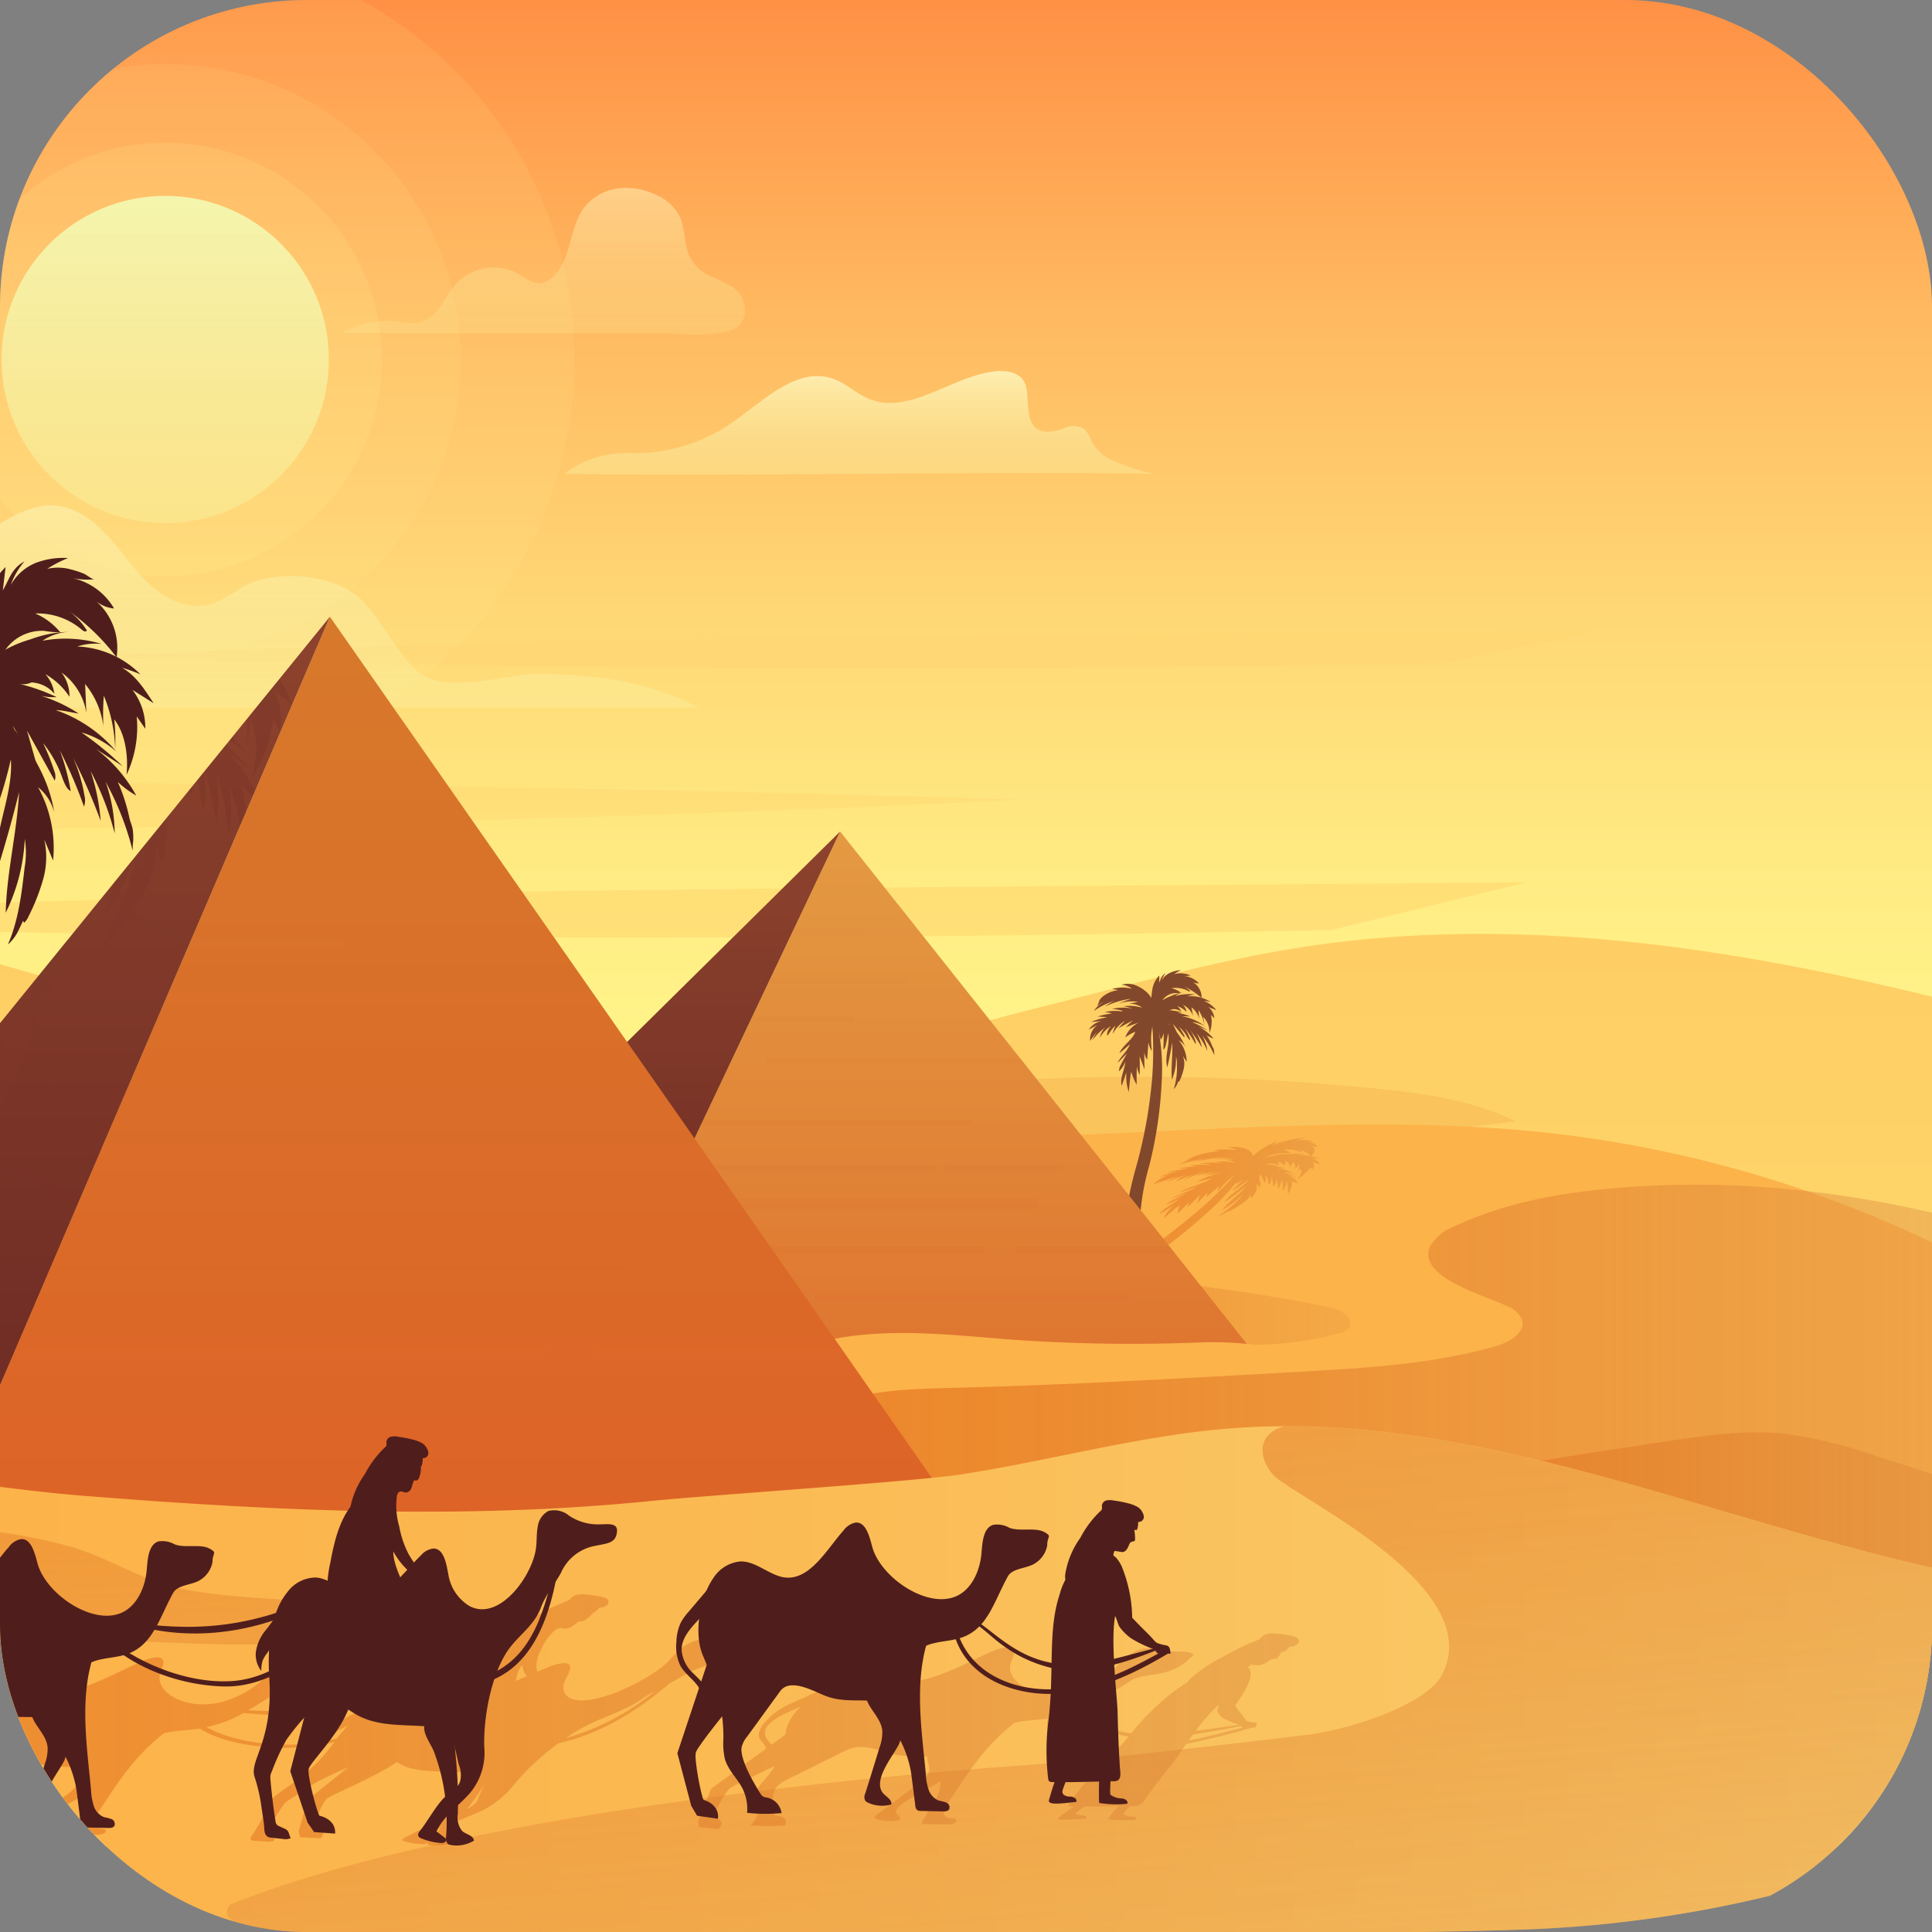 <svg xmlns="http://www.w3.org/2000/svg" xmlns:xlink="http://www.w3.org/1999/xlink" width="277" height="277" viewBox="0 0 277 277"><rect x="0" y="0" width="277" height="277" fill="#808080" stroke="none"/><defs><clipPath id="a"><rect width="277" height="277" rx="44" fill="#fff" stroke="#707070" stroke-width="1"/></clipPath><linearGradient id="b" x1="0.5" y1="1" x2="0.5" gradientUnits="objectBoundingBox"><stop offset="0.204" stop-color="#ffff91"/><stop offset="0.33" stop-color="#fffa8d"/><stop offset="0.467" stop-color="#ffed84"/><stop offset="0.61" stop-color="#ffd775"/><stop offset="0.756" stop-color="#ffb960"/><stop offset="0.904" stop-color="#ff9246"/><stop offset="1" stop-color="#ff7532"/></linearGradient><linearGradient id="c" x1="0.5" y1="1" x2="0.5" gradientUnits="objectBoundingBox"><stop offset="0" stop-color="#f4ffaf" stop-opacity="0.302"/><stop offset="0.128" stop-color="#f4fdae" stop-opacity="0.396"/><stop offset="0.731" stop-color="#f4f7ad" stop-opacity="0.827"/><stop offset="1" stop-color="#f4f5ad"/></linearGradient><linearGradient id="d" x1="0.5" y1="1" x2="0.5" gradientUnits="objectBoundingBox"><stop offset="0" stop-color="#f9f1a2" stop-opacity="0.4"/><stop offset="0.124" stop-color="#f9f0a2" stop-opacity="0.424"/><stop offset="0.3" stop-color="#f9f0a5" stop-opacity="0.498"/><stop offset="0.506" stop-color="#fbf0a9" stop-opacity="0.612"/><stop offset="0.735" stop-color="#fcf0ae" stop-opacity="0.776"/><stop offset="0.98" stop-color="#fef0b5" stop-opacity="0.98"/><stop offset="1" stop-color="#fff0b6"/></linearGradient><linearGradient id="f" x1="-18.477" y1="1" x2="-18.477" y2="0" xlink:href="#d"/><linearGradient id="g" x1="0.762" y1="1.644" x2="0.216" y2="-0.343" gradientUnits="objectBoundingBox"><stop offset="0" stop-color="#d98236" stop-opacity="0.2"/><stop offset="0.38" stop-color="#df7b2a" stop-opacity="0.337"/><stop offset="0.772" stop-color="#e47621" stop-opacity="0.455"/><stop offset="1" stop-color="#e6741e" stop-opacity="0.502"/></linearGradient><linearGradient id="h" x1="1" y1="0.5" x2="0" y2="0.5" xlink:href="#g"/><linearGradient id="i" x1="1" y1="0.5" x2="0" y2="0.5" gradientUnits="objectBoundingBox"><stop offset="0" stop-color="#d98236" stop-opacity="0.4"/><stop offset="0.197" stop-color="#dc7e30" stop-opacity="0.451"/><stop offset="0.705" stop-color="#e37622" stop-opacity="0.561"/><stop offset="1" stop-color="#e6741e" stop-opacity="0.6"/></linearGradient><linearGradient id="j" x1="0.5" y1="1" x2="0.5" gradientUnits="objectBoundingBox"><stop offset="0" stop-color="#df7630"/><stop offset="0.425" stop-color="#e18638"/><stop offset="1" stop-color="#e49a42"/></linearGradient><linearGradient id="k" x1="0.5" y1="1" x2="0.5" gradientUnits="objectBoundingBox"><stop offset="0.005" stop-color="#6b2923"/><stop offset="1" stop-color="#8d432d"/></linearGradient><clipPath id="l"><path d="M-168.67,831.591l-59.01-74.335-35.274,74.335Z" transform="translate(262.954 -757.255)" fill="none"/></clipPath><linearGradient id="m" x1="0.5" y1="1" x2="0.5" gradientUnits="objectBoundingBox"><stop offset="0" stop-color="#dd6327"/><stop offset="1" stop-color="#d7792b" stop-opacity="0.4"/></linearGradient><linearGradient id="n" x1="1" y1="0.5" x2="0" y2="0.5" gradientUnits="objectBoundingBox"><stop offset="0" stop-color="#d9a05b" stop-opacity="0.2"/><stop offset="0.228" stop-color="#dc9349" stop-opacity="0.341"/><stop offset="0.576" stop-color="#e18232" stop-opacity="0.537"/><stop offset="0.845" stop-color="#e47723" stop-opacity="0.655"/><stop offset="1" stop-color="#e6741e" stop-opacity="0.702"/></linearGradient><linearGradient id="p" x1="0.5" y1="1" x2="0.5" gradientUnits="objectBoundingBox"><stop offset="0" stop-color="#dd6327"/><stop offset="1" stop-color="#d7792b"/></linearGradient><clipPath id="r"><path d="M-85.6,845.318,19.411,715.938l-55.54,129.38Z" transform="translate(85.598 -715.938)" fill="none"/></clipPath><linearGradient id="t" x1="1" y1="0.5" x2="0" y2="0.5" xlink:href="#k"/><clipPath id="u"><path d="M-60.981,845.318l-90.436-129.38-55.54,129.38Z" transform="translate(206.957 -715.938)" fill="none"/></clipPath><linearGradient id="w" x1="1" y1="0.5" x2="0" y2="0.5" gradientUnits="objectBoundingBox"><stop offset="0" stop-color="#f9d677"/><stop offset="0.247" stop-color="#fac764"/><stop offset="0.581" stop-color="#fbb850"/><stop offset="0.812" stop-color="#fcb34a"/></linearGradient><linearGradient id="x" x1="0.731" y1="1.487" x2="0.281" y2="-0.109" gradientUnits="objectBoundingBox"><stop offset="0" stop-color="#d9a05b" stop-opacity="0.2"/><stop offset="0.38" stop-color="#df8b3e" stop-opacity="0.337"/><stop offset="0.772" stop-color="#e47a26" stop-opacity="0.455"/><stop offset="1" stop-color="#e6741e" stop-opacity="0.502"/></linearGradient><linearGradient id="z" x1="0.749" y1="1.861" x2="0.228" y2="-0.804" xlink:href="#g"/></defs><g clip-path="url(#a)"><g transform="translate(-138.053 -31.432)"><rect width="526.355" height="290.905" transform="translate(26.992 5.25)" fill="url(#b)"/><path d="M-59.389,773.872q-128.139,2.726-256.366-1.335c74.569-3.812,149.578-4.416,224.488-5.017l59.724-.48" transform="translate(388.406 -609.1)" fill="#ffb850" opacity="0.25" style="mix-blend-mode:multiply;isolation:isolate"/><path d="M-131.179,723.292q-98.934,1.816-197.934-.889c57.574-2.539,115.486-2.941,173.322-3.342l46.111-.32" transform="translate(476.496 -596.794)" fill="#ffb850" opacity="0.07" style="mix-blend-mode:multiply;isolation:isolate"/><path d="M-190.416,748.958q128.138-2.726,256.365,1.335c-74.569,3.812-149.578,4.416-224.487,5.017l-59.724.48" transform="translate(218.262 -604.214)" fill="#ffb850" opacity="0.15" style="mix-blend-mode:multiply;isolation:isolate"/><g transform="translate(78.76 0)"><circle cx="58.676" cy="58.676" r="58.676" transform="translate(82.98 165.96) rotate(-135)" fill="#fff297" opacity="0.11" style="mix-blend-mode:screen;isolation:isolate"/><circle cx="42.365" cy="42.365" r="42.365" transform="translate(40.614 40.614)" fill="#fff297" opacity="0.11" style="mix-blend-mode:screen;isolation:isolate"/><circle cx="31.071" cy="31.071" r="31.071" transform="translate(82.98 126.92) rotate(-135)" fill="#fff297" opacity="0.15" style="mix-blend-mode:screen;isolation:isolate"/><circle cx="23.464" cy="23.464" r="23.464" transform="translate(59.516 59.516)" fill="url(#c)"/></g><path d="M-234.675,680.425a24.534,24.534,0,0,0,14.693-4.325c4.562-3.166,9.4-8.193,14.616-6.3,1.8.655,3.224,2.078,4.988,2.821,5.842,2.461,11.861-3.205,18.158-3.92,1.576-.178,3.464.136,4.192,1.546,1.089,2.108-.537,6.96,3.28,7.136a8.786,8.786,0,0,0,2.736-.638,2.817,2.817,0,0,1,2.68.322,5.317,5.317,0,0,1,.938,1.7,6.073,6.073,0,0,0,3.41,2.853,28.6,28.6,0,0,0,5.433,1.775c-24.3-.376-60.159.376-84.462,0A14.752,14.752,0,0,1-234.675,680.425Z" transform="translate(462.949 -584.033)" fill="url(#d)"/><path d="M-156.569,697.822a31.126,31.126,0,0,1,1.973-9.173c4.076-10.338,16.111-18.168,27.293-15.369a25.444,25.444,0,0,1,16.224,12.869c1.889,3.675,3.286,8.244,7.137,9.743,6.99,2.721,13.165-7.36,20.652-6.907,4.873.3,8.184,4.844,11.215,8.67s7.386,6.936,11.953,5.212a33.936,33.936,0,0,0,3.923-2.274c4.375-2.365,11.767-1.864,15.844.982,4.13,2.884,6.678,10.7,10.966,12.218,4.67,1.655,11.3-.718,15.405-.67,8.947.107,15.454,1.03,23.18,4.829h-141.8c-15.4,0-20.593-5.336-23.2-11.891C-156.832,703.481-156.769,700.591-156.569,697.822Z" transform="translate(229.13 -585.064)" fill="url(#d)"/><path d="M-112.04,646.256a6.3,6.3,0,0,1-3.4-2.978c-.9-1.906-.589-4.235-1.6-6.084a6.806,6.806,0,0,0-3.075-2.7,9.818,9.818,0,0,0-5.553-1,7.362,7.362,0,0,0-4.872,2.717c-2.3,3.018-1.8,7.8-4.753,10.179a2.935,2.935,0,0,1-1.651.716c-1.11.055-2.037-.764-2.993-1.329a7.4,7.4,0,0,0-8.936,1.33c-1.412,1.543-2.148,3.695-3.842,4.921-2.136,1.545-3.961.344-6.212.442a14.007,14.007,0,0,0-6.526,1.786h45.357c2.628,0,5.656.411,8.27.081,2.331-.293,4.517-.837,4.276-3.76a3.956,3.956,0,0,0-1.807-2.975A25,25,0,0,0-112.04,646.256Z" transform="translate(352.376 -575.054)" opacity="0.55" fill="url(#f)"/><path d="M-103.643,794.327c-39.34-11.4-80.385-21.7-120.873-15.516-12.83,1.961-25.322,5.551-37.9,8.67-11.429,2.833-22.017,6.4-33.818,7.731-25.191,2.844-50.712.653-75.526-4.141-13.005-2.513-25.863-5.75-38.582-9.436-4.209-1.22-8.486-2.5-12.867-2.42-6.465.115-12.458,3.144-18.392,5.71-18.708,8.091-39.1,12.135-57.131,21.636-6.091,3.209-12,7.144-16.037,12.72-4.906,6.772-6.63,15.565-5.538,23.855,1.692,12.841,9.045,22.954,19.023,30.727,14.133,11.01,31.783,16.349,49.155,20.734,136.006,34.33,283.188,22.69,412.108-32.59" transform="translate(549.548 -611.626)" fill="#fcb34a" opacity="0.55"/><path d="M-73.461,805.01a339.752,339.752,0,0,0-55.241-.924c-8.255.534-16.469,2.113-24.6,2.681-8.962.626-18.318-.194-27.258-.868-13.077-.984-26.078-2.786-39.138-3.97a416.347,416.347,0,0,0-94.073,2.161c26.448,7.038,53.688,10.65,80.971,12.317,59.935,3.661,120.333.7,179.854-6.646C-59.287,806.657-66.437,805.7-73.461,805.01Z" transform="translate(408.336 -617.558)" fill="#e6741e" opacity="0.15" style="mix-blend-mode:multiply;isolation:isolate"/><path d="M-107.81,853.391a171.328,171.328,0,0,0-93.159-42.4c-18.842-2.3-37.911-1.432-56.873-.559l-63.775,2.934c-45.878,2.111-92.684,4.123-136.906-8.273-10.59-2.968-21.087-6.772-32.064-7.474-20.425-1.306-34.7,11.132-38.376,31.037-3.256,17.618,6.526,35.672,20.5,46.888s31.541,16.811,48.847,21.448c135.491,36.31,282.828,26.818,412.539-26.577" transform="translate(563.289 -616.867)" fill="#fcb34a"/><path d="M16.855,840.236Q4.443,839.4-8,839.273c-8.351-.087-16.935.107-24.661,3.273-3.49,1.429-7.207,4.365-6.635,8.094.585,3.815,5.12,5.441,8.928,6.07,19.7,3.254,39.838.235,59.578-2.783" transform="translate(121.684 -627.502)" fill="url(#g)"/><path d="M-247.373,852.089a47.367,47.367,0,0,0,18.321-1.269,2.38,2.38,0,0,0,1.459-.762c.911-1.291-1.093-2.639-2.642-2.953a252.013,252.013,0,0,0-51.7-5.019" transform="translate(559.025 -628.221)" fill="url(#h)"/><g transform="translate(294.159 170.52)"><g transform="translate(4.991 24.059)"><path d="M-276.1,834.654a113.605,113.605,0,0,0,10.027-7.45,56.12,56.12,0,0,0,5.9-5.65c-.336.248-.658.5-.931.735a12.1,12.1,0,0,0-1.49,1.588,1.272,1.272,0,0,1,.272-.849l-1.888,1.651a1.045,1.045,0,0,1,.345-.82l-1.708,1.733.455-1.247c-.572.589-1.143,1.18-1.81,1.771a1.841,1.841,0,0,1,.382-.813q-.949.865-1.787,1.73A2.548,2.548,0,0,1-268,825.8c-.855.639-1.607,1.285-2.359,1.929a5.387,5.387,0,0,1,1.478-1.858l-2.056,1.262c.411-.744,2.057-1.511,2.914-2.282a10.413,10.413,0,0,1-1.96.914,2.992,2.992,0,0,1,.884-.6c.707-.374,1.437-.742,2.184-1.1l-2.521.914c1.164-.631,2.809-1.117,3.847-1.772q-1.277.446-2.6.848c1.312-.765,3.488-1.25,4.705-2.031-.744.146-1.49.327-2.218.538a12,12,0,0,1,2.917-1.213c.253-.072.512-.125.768-.189q-1.283.207-2.578.44a18.749,18.749,0,0,1,1.873-.651c-1.086.228-2.173.493-3.261.753l1.812-.706a16.084,16.084,0,0,0-3.321,1.255,11.831,11.831,0,0,1,1.307-.816c-.594.2-1.149.446-1.7.692l-.653.291a1.571,1.571,0,0,1,.615-.5,9.764,9.764,0,0,1,.929-.423,15.713,15.713,0,0,0-2.972,1.1,7.8,7.8,0,0,1,1.847-.962,30.163,30.163,0,0,0-3.372,1.214,17.006,17.006,0,0,1,1.783-.869q-.355.137-.7.278c-.5.2-.992.417-1.463.642a6.216,6.216,0,0,1,2.776-1.523l-1.919.459a9.517,9.517,0,0,1,2.979-.823l-1.839.1a23.656,23.656,0,0,1,3.067-.439,4.654,4.654,0,0,0-.775-.051,5.564,5.564,0,0,0-.759-.019,27.4,27.4,0,0,1,2.759-.3,8.4,8.4,0,0,0-1.115-.127,14.664,14.664,0,0,1,2.9-.069c.083-.013.165-.023.248-.037a8.934,8.934,0,0,0-1.627-.2,14.3,14.3,0,0,1,3.425-.027,6.852,6.852,0,0,0-1.287-.221,11.536,11.536,0,0,1,2.674.082c.117.011.234.024.35.036a3.942,3.942,0,0,0-1.869-.362q.86-.076,1.734-.169a13.5,13.5,0,0,0-3.429.169c.867-.175,1.733-.328,2.59-.457a34.083,34.083,0,0,0-5.106.733,18.888,18.888,0,0,1,2.142-.552,34.434,34.434,0,0,0-4.451.978,16.965,16.965,0,0,1,2.209-.806c-.4.1-.794.214-1.179.335.381-.165.59-.359.925-.534a6.025,6.025,0,0,1,.98-.382,13.525,13.525,0,0,1,3.143-.586l-.87-.127a12.368,12.368,0,0,1,3.286-.01,2.322,2.322,0,0,0-1.379-.377,5.244,5.244,0,0,1,2.577.139c.682.244,1.113.642,1.133,1.115a10.956,10.956,0,0,1,.958-.8,9.914,9.914,0,0,1,2.511-1.331l-.706.674a7.783,7.783,0,0,1,2.007-.906,8.111,8.111,0,0,0-1.384.72,8.244,8.244,0,0,1,2.093-.733,12.81,12.81,0,0,1,2.1-.262c-.516.111-1.036.242-1.55.392a6.641,6.641,0,0,1,1.5-.078c.245.013.481.035.7.069a2.407,2.407,0,0,0,.512.113,9.8,9.8,0,0,1-1.408.054c1,.015,1.728.273,1.976.7a2.262,2.262,0,0,1-1.017-.164c.73.271.758.9.07,1.531a3.416,3.416,0,0,1,1.1.4c-.317-.049-.654-.087-1.006-.113a1.772,1.772,0,0,1,1.173.881l-1.023-.294c.283.276.254.654-.08,1.051l-.256-.314a5.514,5.514,0,0,1-1.967,1.7c.522-.521.877-1.157.492-1.525a5.023,5.023,0,0,1-.613.835,2.084,2.084,0,0,0,.5-1.465,7.353,7.353,0,0,0-.719.864.847.847,0,0,0-.186-1.121l-.583.818c.214-.449-.019-.838-.629-1.048.168.174.147.41-.057.656a1.687,1.687,0,0,0-1-.545.38.38,0,0,1,.118.518,1.549,1.549,0,0,0-.908-.23c-.1,0-.209,0-.314.007a3.04,3.04,0,0,1-.811.083,15.255,15.255,0,0,1,2.093.228,6.816,6.816,0,0,1-1.306,0,9.842,9.842,0,0,1,2.306.376c-.309.005-.8-.031-1.359-.007a5.559,5.559,0,0,1,2.857.933,4.993,4.993,0,0,0-1.747-.4,10.138,10.138,0,0,1,1.81.793l-1.275-.382c.633.3,1.277.61,1.455,1.162a3.438,3.438,0,0,1-.843-.312,1.9,1.9,0,0,1-.095.978c-.037.116,0,.21-.063.333a1.883,1.883,0,0,1-.224.306c-.054.066-.244.228-.256.28a2.709,2.709,0,0,0-.123-1.85,2.469,2.469,0,0,1-.608,1.428,2.716,2.716,0,0,0-.088-1.671,2.981,2.981,0,0,1-.5,1.372,5.489,5.489,0,0,0-.289-1.692,1.7,1.7,0,0,1-.15,1.04.64.64,0,0,1-.279.317,4.385,4.385,0,0,0-.23-1.5,2.689,2.689,0,0,1-.247,1.112c-.194-.028-.213-.174-.225-.309a1.145,1.145,0,0,0-.41-.941,2.135,2.135,0,0,1,.062.753.331.331,0,0,1-.192.267l-.594-1.313-.156.832a1.516,1.516,0,0,1,0,1.371.573.573,0,0,0-.443-.636c.265.578.006,1.3-.731,2.025-.025-.187-.049-.375-.073-.562a2.5,2.5,0,0,1-.963,1.124,16.9,16.9,0,0,1-1.744,1.108,2.449,2.449,0,0,1-.443.214.046.046,0,0,1-.027-.051c-.141.082-.281.165-.426.246a5.905,5.905,0,0,1-1.069.493,14.948,14.948,0,0,0,2.821-2.275,2.453,2.453,0,0,0,.643-.8,11.614,11.614,0,0,1-2.875,2.175c.981-1.155,2.531-2.326,3.587-3.484q-1.529,1.172-3.189,2.336c.525-1.043,2.723-2.175,3.424-3.237q-.734.585-1.58,1.162a2.735,2.735,0,0,1-.808.408l1.681-1.582a8.832,8.832,0,0,1-1.171.653c.071-.123.123-.244.189-.367a33.56,33.56,0,0,1-4.242,4.487,92.665,92.665,0,0,1-9.98,7.792m15.779-14.6h0Zm1.022,1.171c.031.03.058.061.088.092l-.086-.176Zm3.088-2.621a20.156,20.156,0,0,1,2.547-.364,9.413,9.413,0,0,0-1.848.358,17.028,17.028,0,0,1,3.639-.148,9.537,9.537,0,0,0-1.585.17,9.028,9.028,0,0,1,2.2.135,4.98,4.98,0,0,0-1.785-1.056,1.273,1.273,0,0,1,.553.426.325.325,0,0,1-.282.009,5.39,5.39,0,0,0-2.568-.281,2.265,2.265,0,0,1,1.144.434c-.351.036-.654.013-.985.023a7.874,7.874,0,0,0-2.8.685C-255.366,818.9-254.769,818.779-254.176,818.667Z" transform="translate(276.1 -816.207)" fill="url(#i)"/></g><g transform="translate(0)"><path d="M-243.409,828.206a34.677,34.677,0,0,1,1.112-13.977,59.8,59.8,0,0,0,1.781-11.828,30.187,30.187,0,0,0-.627-8.591c-.136-.542-.446-1.188-1.081-1.2.506.007.707,6.16.241,10.217a68.176,68.176,0,0,1-2.12,11.309c-1.554,5.526-2.2,9.7-.845,14.952" transform="translate(250.951 -786.137)" fill="#82482b"/><path d="M-253.717,794.139l-1.088-.848a3.688,3.688,0,0,1-.915-.859.267.267,0,0,1-.051-.121.3.3,0,0,1,.039-.16,1.231,1.231,0,0,1,.8-.615,4.4,4.4,0,0,1,2.12-.152,1.16,1.16,0,0,1-.689.149,10.591,10.591,0,0,1,2.005.346,3.346,3.346,0,0,1-1.124,0,8.067,8.067,0,0,1,2.319.571c-.262.007-.714-.047-1.179-.011a7.2,7.2,0,0,1,3.282,1.417,5,5,0,0,0-1.858-.61,16.755,16.755,0,0,1,2.256,1.2l-1.435-.579a6.845,6.845,0,0,1,2.274,1.763,4.942,4.942,0,0,1-1-.474,7.079,7.079,0,0,1,.776,1.484c.07.177.183.319.238.506a2.627,2.627,0,0,1,.075.464,2.425,2.425,0,0,0,.025.426,11.4,11.4,0,0,0-1.728-2.809,6,6,0,0,1,.727,2.168,11.332,11.332,0,0,0-1.54-2.536,7.923,7.923,0,0,1,.768,2.082,24.587,24.587,0,0,0-1.733-2.569,6,6,0,0,1,.782,1.578.738.738,0,0,1,.036.48,19.48,19.48,0,0,0-1.515-2.279,8.805,8.805,0,0,1,.762,1.687c-.192-.042-.335-.262-.465-.468a4.908,4.908,0,0,0-1.178-1.429,9.215,9.215,0,0,1,.714,1.145.5.5,0,0,1,.068.4q-.831-1-1.663-1.993.388.822.774,1.643l-1.5-1.756q.281.492.56.984l-1.118-1.042A2.943,2.943,0,0,1-253.717,794.139Z" transform="translate(264.854 -785.807)" fill="#82482b"/><path d="M-239.6,793.238a16.669,16.669,0,0,0-.38,2.178,12.581,12.581,0,0,0,.106,2.41,3.59,3.59,0,0,1-.51-1.289q-.091,1.252-.182,2.505a2.532,2.532,0,0,1-.421-1.244q.023,1.316.045,2.63l-.7-1.894c.025.9.049,1.792-.009,2.689a4.185,4.185,0,0,1-.383-1.234q-.06,1.313-.025,2.626a7.764,7.764,0,0,1-.79-1.868c-.177.971-.261,1.95-.344,2.928a7.124,7.124,0,0,1-.352-2.819q-.334.958-.668,1.916c-.3-1.13.449-2.294.514-3.464a3.576,3.576,0,0,1-.891,1.387,1.6,1.6,0,0,1,.239-.908c.282-.568.59-1.126.917-1.676l-1.374,1.387c.451-.958,1.443-1.7,1.766-2.689a19.576,19.576,0,0,1-1.5,1.286c.463-1.16,1.913-1.9,2.28-3.082a7.58,7.58,0,0,0-1.442.817,3.834,3.834,0,0,1,1.454-1.841,8.233,8.233,0,0,1,2.262-1.082,2.135,2.135,0,0,1,.463-.112c.124-.011.329.055.432,0" transform="translate(248.93 -786.183)" fill="#82482b"/><path d="M-235.623,790.558c.42-1.525-.82-2.979-2.286-3.654a3.17,3.17,0,0,0-2.345-.212,2.689,2.689,0,0,1,1.519.572,6.116,6.116,0,0,0-2.825.016l.863.194a4.277,4.277,0,0,0-2.2.888,1.858,1.858,0,0,0-.51.579,4.973,4.973,0,0,1-.329.811,4.186,4.186,0,0,1,1.091-.709,4.226,4.226,0,0,0-1.567,1.423,10.348,10.348,0,0,1,2.983-1.484,5.468,5.468,0,0,0-1.364.837,11.523,11.523,0,0,1,3.762-1.114,17.115,17.115,0,0,0-1.833.7,5.809,5.809,0,0,1,2.81-.257q-.672.142-1.347.257a3.188,3.188,0,0,1,2.726,1.348c.033.055.125.113.173.057" transform="translate(244.93 -784.592)" fill="#82482b"/><g transform="translate(8.96 6.006)"><path d="M-243.9,791.982c.065.159.124.321.186.481a2.056,2.056,0,0,0-.236-.025Z" transform="translate(243.953 -791.982)" fill="#82482b"/><path d="M-250.454,792.628a2.929,2.929,0,0,1,1.388.709l-.1-.21q.45.342.876.708a7.624,7.624,0,0,1,2.475,3.348,2.073,2.073,0,0,0-.94-.966,4.82,4.82,0,0,1,1.144,3.072l-.555-.852a3.017,3.017,0,0,1,.154,1.706,8.1,8.1,0,0,1-.534,1.681.848.848,0,0,1-.2.325.184.184,0,0,1-.068-.077c-.05.124-.1.25-.153.373a2,2,0,0,1-.49.749,10.218,10.218,0,0,0,.44-3.454,3.188,3.188,0,0,0-.141-1.206,7.238,7.238,0,0,1-.575,3.3c-.165-1.753.145-3.531.04-5.289q-.291,1.78-.7,3.546c-.461-1.583.443-3.3.117-4.914a15.648,15.648,0,0,1-.345,1.764,1.023,1.023,0,0,1-.338.619q.031-1.2.063-2.4a3.629,3.629,0,0,1-.437.991A29.732,29.732,0,0,0-250.454,792.628Z" transform="translate(250.69 -792.147)" fill="#82482b"/></g><path d="M-253.266,789.9a5.685,5.685,0,0,1-.055-.908,11.4,11.4,0,0,1,.136-2.278,3.841,3.841,0,0,1,1-2.02q-.009.511-.019,1.023c.262-.491.335-1.021.937-1.376a3.052,3.052,0,0,0-.563,1.093,2.47,2.47,0,0,1,1.163-1.113,4.512,4.512,0,0,1,1.584-.4,6.615,6.615,0,0,0-.994.6,2.843,2.843,0,0,1,1.23-.118,4.87,4.87,0,0,1,.663.105c.123.029.43.195.541.171a4.328,4.328,0,0,1-1.168.083,3.286,3.286,0,0,1,2.317,1.06,1.871,1.871,0,0,1-1.022-.249,2.517,2.517,0,0,1,1.4,2.338A10.834,10.834,0,0,0-249,786.094a3.469,3.469,0,0,1,1.252.837c-.025.087-.156.058-.235.014a3.829,3.829,0,0,0-2.461-.427,3.341,3.341,0,0,1,1.367.659,5.8,5.8,0,0,1-.829.036,2.407,2.407,0,0,0-1.913,1.162,4.717,4.717,0,0,0-.469,1.434" transform="translate(262.288 -783.922)" fill="#82482b"/><path d="M-244.368,794.426c-.124.138-.247.278-.364.422a8.833,8.833,0,0,0-.7.975,2.612,2.612,0,0,1,1.06-2.312l-1.253.7a2.826,2.826,0,0,1,1.85-1.248l-1.5.15a7.914,7.914,0,0,1,2.262-.666,2.74,2.74,0,0,0-.712-.077,2.9,2.9,0,0,0-.672-.029,9.943,9.943,0,0,1,2.115-.459,5.862,5.862,0,0,0-1.073-.192,6.751,6.751,0,0,1,2.445-.105c.06-.019.121-.035.181-.057a6.366,6.366,0,0,0-1.578-.3,6.909,6.909,0,0,1,2.932-.041,5.754,5.754,0,0,0-1.3-.335,6.235,6.235,0,0,1,2.379.124,7.189,7.189,0,0,1,1.706.425l.037.013c.044.019.089.038.132.06a9.433,9.433,0,0,1,1.245.678l-1.236.592a2.361,2.361,0,0,0-.963.109,29.282,29.282,0,0,0-2.906,1.006,5.5,5.5,0,0,1,1.046-.989c-.738.346-1.443.749-2.154,1.144l.944-1.072a4.889,4.889,0,0,0-1.765,1.9,5.519,5.519,0,0,1,.413-1.238,5.715,5.715,0,0,0-.859,1.049l-.308.443a1.131,1.131,0,0,1,.089-.763,3.225,3.225,0,0,1,.432-.641,4.721,4.721,0,0,0-1.6,1.671,2.961,2.961,0,0,1,.75-1.46,8.932,8.932,0,0,0-1.846,1.841A5.964,5.964,0,0,1-244.368,794.426Z" transform="translate(245.624 -785.666)" fill="#82482b"/><path d="M-256.155,790.622a2.189,2.189,0,0,1,.888-1.161,6.831,6.831,0,0,1,1.4-.716,6.812,6.812,0,0,1,1.879-.552,2.931,2.931,0,0,0-1.28.545,7.482,7.482,0,0,1,3.009-.226,3.467,3.467,0,0,0-1.218.259,5.22,5.22,0,0,1,3.332.814,8.882,8.882,0,0,0-.966-.171,4.7,4.7,0,0,1,1.783,1.337l-1.14-.446a2.444,2.444,0,0,1,.852,1.6l-.5-.478a4.271,4.271,0,0,1-.206,2.582,3.121,3.121,0,0,0-.913-2.315,7.287,7.287,0,0,1,.2,1.266,5.7,5.7,0,0,0-.852-2.223,9.1,9.1,0,0,0,.136,1.311,3.4,3.4,0,0,0-1.142-1.7l.214,1.242a2.644,2.644,0,0,0-1.461-1.591,1.573,1.573,0,0,1,.526,1,3.432,3.432,0,0,0-1.336-.827,1.516,1.516,0,0,1,.556.787,1.684,1.684,0,0,0-.984-.349,3.744,3.744,0,0,0-1.085.124,2.874,2.874,0,0,0-1.668.91" transform="translate(265.622 -785.01)" fill="#82482b"/></g></g><g transform="translate(199.072 150.648)"><path d="M-168.67,831.591l-59.01-74.335-35.274,74.335Z" transform="translate(287.112 -757.255)" fill="url(#j)"/><path d="M-183.766,815.966l59.433-58.711-35.274,74.335Z" transform="translate(183.766 -757.255)" fill="url(#k)"/><g transform="translate(24.159)"><g clip-path="url(#l)"><path d="M-269.358,822.634h53.929v-1.223h-53.929Zm-2.92-7.986h64.406v1.522h-64.406Zm4.834-4.74h45.034v.761h-45.034Zm46.531,0H-204.2v.761h-16.708Zm-41.272-6.646h45.034v.761h-45.034Zm15.47-8.743h45.034v.762h-45.034ZM-279,788.463h45.034v.761H-279Zm7.656-5.481H-226.3v.761h-45.034Zm-6.332-7.126h45.034v.761h-45.034Zm38,52.618h45.034v.761h-45.034Zm-50.292,0h45.034v.761H-289.96Zm79.1-7.064h53.929v1.223h-53.929Z" transform="translate(271.339 -761.995)" opacity="0.15" fill="url(#m)" style="mix-blend-mode:multiply;isolation:isolate"/></g></g></g><path d="M-180.958,862.92c-10.871-4.106-22.11-8.227-33.724-7.832a245.236,245.236,0,0,1-27.69-.423c-8.886-.7-17.788-1.762-26.586.237-8.649,1.965-17.691,2.648-26.419,4.783a4.707,4.707,0,0,0-2.737,1.376,3.194,3.194,0,0,0,.5,3.981,8.382,8.382,0,0,0,3.835,1.982c10.064,2.993,20.74,3.04,31.239,2.867q22.461-.371,44.88-1.937" transform="translate(525.043 -631.194)" fill="#fcb34a"/><path d="M-281.081,903.254c6.705-2.971,17.976-9.837,19.955-17.63,1.8-7.105-6.693-19.219-11.638-24.084a52.938,52.938,0,0,0-10.645-7.586c-32.152-18.8-69.17-31.616-106.26-28.193-7.7.71-15.432,2.145-22.418,5.458a6.581,6.581,0,0,0-3.417,2.83c-2.021,4.4,8.1,7.12,11.01,8.562a3.773,3.773,0,0,1,2.138,1.878c.616,1.836-1.651,3.254-3.51,3.8-9.012,2.63-18.481,3.179-27.854,3.713-16.692.949-33.386,1.9-50.1,2.338-5.962.156-12.064.274-17.636,2.4a5.127,5.127,0,0,0-3.075,2.341c-.773,1.728.346,3.707,1.635,5.093,3.349,3.6,7.985,5.676,12.536,7.535a269.958,269.958,0,0,0,36.239,11.887c11.234,2.824,21.691,6.9,32.932,9.9,25.433,6.793,51.243,12.668,77.517,14.955a253.571,253.571,0,0,0,29.9.9C-302.623,909-291.281,907.773-281.081,903.254Z" transform="translate(758.604 -623.922)" fill="url(#n)"/><path d="M-346.009,897.033l-64.624-20.673a66.7,66.7,0,0,0-13.607-3.317c-5.6-.56-11.248.275-16.806,1.108-13.607,2.038-27.25,4.084-40.5,7.5a32.375,32.375,0,0,0-9.484,3.624c-2.8,1.8-5,4.576-5.086,7.637-.091,3.225,2.1,6.132,4.411,8.627a78.166,78.166,0,0,0,10.275,9.186,67.3,67.3,0,0,0,14.384,8.5c8.581,3.607,18.129,4.975,27.576,5.865,37.509,3.538,75.417.174,112.724-4.756" transform="translate(818.014 -636.064)" fill="url(#n)"/><g transform="translate(80.341 119.858)"><path d="M-60.981,845.318l-90.436-129.38-55.54,129.38Z" transform="translate(256.426 -715.938)" fill="url(#p)"/><path d="M-85.6,845.318,19.411,715.938l-55.54,129.38Z" transform="translate(85.598 -715.938)" fill="url(#k)"/><g transform="translate(0)"><g clip-path="url(#r)"><path d="M-18.978,824.759l-57.778-29.994.511-2.388,57.778,29.994Zm4.274-14.89-69-35.821-.534,3.015,69,35.821Zm5.651-7.041L-57.3,777.781v1.37L-9.054,804.2ZM-5.6,790.493l-48.248-25.047v1.37L-5.6,791.864ZM5.657,765.285l-48.248-25.047v1.37L5.657,766.655Zm16.049-19.047-48.248-25.047v1.37l48.248,25.047ZM8.614,754.575l-48.248-25.047v1.37L8.614,755.945Zm-31.846,80.377L-71.48,809.906v1.67l48.248,25.047Z" transform="translate(82.292 -717.276)" opacity="0.05" fill="url(#k)" style="mix-blend-mode:multiply;isolation:isolate"/><g transform="translate(31.845 -8.586)" opacity="0.25" style="mix-blend-mode:multiply;isolation:isolate"><path d="M-76.3,829.177A100.072,100.072,0,0,1-72.8,818a188.932,188.932,0,0,1,10.966-23.146c7.472-13.808,11.87-25.98,16.412-37.558a163.879,163.879,0,0,0,7.909-28.344,49.253,49.253,0,0,0-1.937,4.54,54.78,54.78,0,0,0-2.066,8.079,13.01,13.01,0,0,1-.129-4.508l-2.945,8.282a9.472,9.472,0,0,1,.071-4.318q-1.223,4.394-2.446,8.789-.03-3.3-.06-6.6c-.809,3-1.619,6-2.651,8.964a15.834,15.834,0,0,1,.162-4.271q-1.45,4.356-2.635,8.748a27.589,27.589,0,0,1-.326-6.55c-1.431,3.166-2.616,6.4-3.8,9.624a29.9,29.9,0,0,1,1.8-9.544l-3.691,6.119c.292-3.891,3.467-7.469,4.786-11.342a15.516,15.516,0,0,1-3.779,4.263,7.331,7.331,0,0,1,1.537-2.931c1.322-1.779,2.706-3.514,4.132-5.216l-5.1,4.066c2.164-3.012,5.587-5.068,7.436-8.251q-2.6,1.966-5.334,3.682c2.394-3.681,7.063-5.553,9.217-9.353A24.521,24.521,0,0,0-50,733.359a15.9,15.9,0,0,1,5.757-5.549c.447-.26.9-.495,1.363-.717-1.8.431-3.593.933-5.388,1.443a21.062,21.062,0,0,1,3.812-2.873c-2.347.852-4.66,1.911-6.98,2.938l3.618-3.189a19.507,19.507,0,0,0-6.668,5.634,25.44,25.44,0,0,1,2.334-3.959,23.608,23.608,0,0,0-3.365,3.148l-1.269,1.352a5.066,5.066,0,0,1,.989-2.508,13.937,13.937,0,0,1,1.8-1.961,18.638,18.638,0,0,0-5.988,4.921,13.225,13.225,0,0,1,3.47-4.564,34.95,34.95,0,0,0-6.825,5.394,26.421,26.421,0,0,1,3.4-4.081q-.711.611-1.4,1.258a37.41,37.41,0,0,0-2.855,2.967,11.564,11.564,0,0,1,5.144-7.28l-4.093,1.814a9.634,9.634,0,0,1,6.254-3.411l-4.23-.111a21.344,21.344,0,0,1,6.807-1.3,5.816,5.816,0,0,0-1.865-.545c-.5-.063-1.3-.489-1.8-.37a25.356,25.356,0,0,1,6.205-.672,12.165,12.165,0,0,0-2.733-1.077,15.276,15.276,0,0,1,6.758.642c.183-.04.366-.066.548-.115a13.212,13.212,0,0,0-4-1.648,15.43,15.43,0,0,1,8.021,1.054,11.85,11.85,0,0,0-3.223-1.645c2.212-.326,4.418.68,6.355,1.38.288.1.576.214.864.325A7.522,7.522,0,0,0-43.9,717.43q1.952-.11,3.92-.311a13.555,13.555,0,0,0-7.9-.282,48.413,48.413,0,0,1,5.67-1.575c-3.609-.282-7.542.963-11.33,2.188a18.075,18.075,0,0,1,4.533-2.237,31.932,31.932,0,0,0-9.571,3.738c1.319-1.4,3.748-3.556,5.658-4.111a14.245,14.245,0,0,0-3.663,1.92,22.391,22.391,0,0,0,1.689-2.573,7.576,7.576,0,0,1,1.957-1.724,12.447,12.447,0,0,1,6.854-2.07l-2.16-1a13.586,13.586,0,0,1,7.708,1.095,5.662,5.662,0,0,0-3.578-2.526,6.863,6.863,0,0,1,6.178,1.66,11.281,11.281,0,0,1,3.686,6.384,35.127,35.127,0,0,1,1.512-3.936,17.2,17.2,0,0,1,4.7-6.331l-1.05,3.4c1.19-1.53,1.907-3.267,3.9-4.207a13.7,13.7,0,0,0-2.6,3.416,9.478,9.478,0,0,1,4.254-3.24,11.749,11.749,0,0,1,4.7-.686,21.617,21.617,0,0,0-3.287,1.581,6.642,6.642,0,0,1,3.464.107,9.911,9.911,0,0,1,1.7.619c.306.146.98.823,1.306.791a9.909,9.909,0,0,1-3.26-.2,7.11,7.11,0,0,1,5.272,4.477,3.892,3.892,0,0,1-2.537-1.247c1.961,1.725,2.593,5.146,1.549,8.321a10.26,10.26,0,0,1,2.937,2.537,18.212,18.212,0,0,0-2.463-.961c1.794,1.133,2.67,3.254,3.55,5.183l-2.669-1.953a8.118,8.118,0,0,1,.761,5.672l-.886-1.794a19.152,19.152,0,0,1-3.084,8.526c.758-2.638,1.016-5.961-.221-8.091a30.283,30.283,0,0,1-.688,4.3,20.779,20.779,0,0,0-.15-7.758,38.533,38.533,0,0,0-.908,4.425,10.428,10.428,0,0,0-1.448-6.138q-.316,2.115-.631,4.229a7.234,7.234,0,0,0-2.423-5.9,5.24,5.24,0,0,1,.46,3.537,7.742,7.742,0,0,0-2.83-3.3,4.581,4.581,0,0,1,.746,2.85,3.544,3.544,0,0,0-2.338-1.563,5.671,5.671,0,0,0-.62-.1,2.912,2.912,0,0,1-1.945.187,21.911,21.911,0,0,1,5.122,1.969,7.423,7.423,0,0,1-3.064-.446,16.606,16.606,0,0,1,5.757,2.845c-.72-.081-1.9-.446-3.2-.515,3.066,1.362,5.465,2.786,7.552,6.056a10.347,10.347,0,0,0-4.464-2.788,36.227,36.227,0,0,1,4.966,4.931l-3.339-2.513a16.382,16.382,0,0,1,4.468,6.8,10.438,10.438,0,0,1-2.262-1.988,23.76,23.76,0,0,1,.66,5.265c.019.618.187,1.138.154,1.784a11.147,11.147,0,0,1-.25,1.581,10.461,10.461,0,0,0-.349,1.426,36.059,36.059,0,0,0-1.959-10.068,22.555,22.555,0,0,1-.139,7.524,36.136,36.136,0,0,0-1.715-9.082,29.247,29.247,0,0,1,.054,7.254,75.274,75.274,0,0,0-2.207-9.27,20.53,20.53,0,0,1,.587,5.582,3.155,3.155,0,0,1-.37,1.616,59.915,59.915,0,0,0-1.9-8.218,30.764,30.764,0,0,1,.426,5.937c-.482-.221-.657-1.013-.807-1.751a13.89,13.89,0,0,0-1.813-5.243,28.981,28.981,0,0,1,.826,4.105,2.026,2.026,0,0,1-.209,1.376l-2.579-7.319q.192,2.228.385,4.456a19.38,19.38,0,0,1,1.242,7.429,5.516,5.516,0,0,0-1.616-3.6,17.615,17.615,0,0,1,.112,10.711l-.68-3.067a12.826,12.826,0,0,1-1.246,5.751,37.3,37.3,0,0,1-3.1,5.391,3.753,3.753,0,0,1-.849,1,.493.493,0,0,1-.108-.287c-.258.4-.513.794-.78,1.183a8.684,8.684,0,0,1-2.066,2.3,46.5,46.5,0,0,0,4.573-11.34,13.437,13.437,0,0,0,.794-4.078,33.039,33.039,0,0,1-4.79,10.771c1.262-5.912,3.846-11.714,5.277-17.619q-2.533,5.819-5.38,11.542c.292-5.466,4.43-10.83,5.119-16.338q-1.2,2.91-2.661,5.74a4.528,4.528,0,0,1-1.528,1.93l2.52-7.982a16.388,16.388,0,0,1-2.16,3.127c.06-.695.1-1.387.15-2.08a150.136,150.136,0,0,1-5.949,22.981,274.117,274.117,0,0,1-16.4,38.721c-7.332,14.32-13.536,29.228-16.483,44.379-1.714-.23-1.655-1.143-3.09-1.958C-79.158,838.168-76.531,830.115-76.3,829.177Zm59.9-112.2a8.794,8.794,0,0,0-3.568.367,11.411,11.411,0,0,1,5.28,1.5,24.34,24.34,0,0,0-6.055-7.146,7.973,7.973,0,0,1,2.59,3.3c-.155.279-.481.13-.654-.049a8.076,8.076,0,0,0-6.284-2.423,7.157,7.157,0,0,1,3.066,2.739,10.169,10.169,0,0,1,1.23-.055,8.662,8.662,0,0,0-4.017,1.3A17.252,17.252,0,0,1-16.4,716.978Zm-10.049-.687a24.013,24.013,0,0,1,4.227-1.007,18.691,18.691,0,0,1-2.086-.22,7.734,7.734,0,0,0-5.975,2.7A24.22,24.22,0,0,1-26.453,716.291Zm-4.96,12.66.073.457c.1.174.192.353.289.529Z" transform="translate(78.442 -704.416)" fill="url(#t)"/></g></g></g><g transform="translate(49.469)"><g clip-path="url(#u)"><path d="M-216.872,829.727h83.5V827.6h-83.5Zm-4.52-13.9h99.717v2.649h-99.717Zm7.485-8.25h69.724V808.9h-69.724Zm72.041,0H-116V808.9h-25.869Zm-63.9-11.566h69.725v1.324h-69.725Zm23.952-15.218h69.725v1.324h-69.725Zm-49.98-10.539h69.725v1.324h-69.725Zm11.855-9.539h69.724v1.324H-219.94Zm-9.8-12.4h69.725v1.324h-69.725Zm58.84,91.579h69.724v1.324H-170.9Zm-77.866,0h69.724v1.324H-248.77ZM-126.3,827.6h83.5v2.127h-83.5Z" transform="translate(219.94 -724.187)" opacity="0.25" fill="url(#m)" style="mix-blend-mode:multiply;isolation:isolate"/></g></g></g><g transform="translate(107.912 111.431)"><path d="M-11.053,800.039a151.513,151.513,0,0,0-6.55,22.718,85.73,85.73,0,0,0-1.365,10.97c-.053.92-1.143,8.825-.139,9.33,1.59.8,1.705,1.7,3.463,1.921.057-14.87,3.416-29.5,8.015-43.558a223.853,223.853,0,0,0,9.018-38.006c1.32-9.269,2.177-19.035,1.172-28.368-.2-1.826-.844-4.065-2.618-4.346,1.413.224.939,19.383-1.749,32.475C-4.139,774.538-6.216,786.485-11.053,800.039Z" transform="translate(25.205 -711.272)" fill="#4f1e1c"/><path d="M-43.2,736.962l-2.756-3.208a11.964,11.964,0,0,1-2.271-3.174,1,1,0,0,1-.1-.417,1.1,1.1,0,0,1,.162-.51,3.417,3.417,0,0,1,2.451-1.694,10.677,10.677,0,0,1,5.988.349,2.829,2.829,0,0,1-1.981.212,26.739,26.739,0,0,1,5.5,1.932,8.169,8.169,0,0,1-3.148-.437,20.867,20.867,0,0,1,6.3,2.792c-.736-.079-1.983-.437-3.3-.5a19.882,19.882,0,0,1,8.708,5.944,13.293,13.293,0,0,0-5-2.736,48.069,48.069,0,0,1,5.907,4.839l-3.819-2.467a21.164,21.164,0,0,1,5.766,6.678,13.8,13.8,0,0,1-2.642-1.952,25.885,25.885,0,0,1,1.666,5.167c.136.607.4,1.116.494,1.751a10.381,10.381,0,0,1,.052,1.552,9.215,9.215,0,0,0-.077,1.4,40.76,40.76,0,0,0-3.88-9.882,22.727,22.727,0,0,1,1.3,7.385,40.685,40.685,0,0,0-3.448-8.915,29.893,29.893,0,0,1,1.438,7.12,86.748,86.748,0,0,0-3.976-9.1,22.184,22.184,0,0,1,1.652,5.479,2.82,2.82,0,0,1-.062,1.586,68.766,68.766,0,0,0-3.466-8.066,32.626,32.626,0,0,1,1.558,5.827c-.525-.218-.85-.995-1.142-1.719a16.7,16.7,0,0,0-2.813-5.146,32.825,32.825,0,0,1,1.609,4.029,1.892,1.892,0,0,1,.053,1.351l-3.975-7.184,1.607,5.688q-1.805-3.173-3.61-6.348.616,1.724,1.233,3.446L-44,734.175A10.87,10.87,0,0,1-43.2,736.962Z" transform="translate(74.464 -710.504)" fill="#4f1e1c"/><path d="M-2.809,733.075a62.072,62.072,0,0,0-1.806,6.978,48.252,48.252,0,0,0-.525,7.93,13.484,13.484,0,0,1-.99-4.425l-1.364,8.129a9.556,9.556,0,0,1-.753-4.239q-.385,4.314-.77,8.626-.659-3.241-1.32-6.481c-.237,2.941-.475,5.886-.941,8.8a15.807,15.807,0,0,1-.653-4.192q-.618,4.276-.965,8.587a28.917,28.917,0,0,1-1.576-6.43c-.826,3.107-1.4,6.28-1.962,9.447a27.368,27.368,0,0,1-.026-9.368l-2.523,6.006c-.45-3.82,2.042-7.331,2.622-11.133a11.592,11.592,0,0,1-2.965,4.185,5.814,5.814,0,0,1,.978-2.877c.983-1.746,2.036-3.449,3.137-5.119l-4.32,3.991c1.59-2.956,4.62-4.973,5.862-8.1A55.444,55.444,0,0,1-18.3,747c1.691-3.613,6-5.451,7.433-9.18a19.818,19.818,0,0,0-4.316,2.1,11.89,11.89,0,0,1,4.7-5.447,21.067,21.067,0,0,1,6.7-2.64,5.15,5.15,0,0,1,1.333-.182c.352.013.9.313,1.21.171" transform="translate(29.444 -711.515)" fill="#4f1e1c"/><path d="M5.525,723.739c1.694-4.822-1.278-10.076-5.155-12.873a7.938,7.938,0,0,0-6.494-1.629,7.305,7.305,0,0,1,4.061,2.479,14.936,14.936,0,0,0-7.916-1.074l2.35.978a10.775,10.775,0,0,0-6.459,2.032,5.648,5.648,0,0,0-1.628,1.691,17.2,17.2,0,0,1-1.2,2.526,11.282,11.282,0,0,1,3.3-1.885c-1.8.545-3.821,2.66-4.873,4.035a26.5,26.5,0,0,1,8.857-3.669,14.445,14.445,0,0,0-4.105,2.2c3.554-1.2,7.249-2.424,10.912-2.147a42.239,42.239,0,0,0-5.37,1.546,14.091,14.091,0,0,1,7.956.276q-1.929.2-3.861.305a9.084,9.084,0,0,1,7.174,5.5c.074.192.312.419.464.254" transform="translate(21.419 -705.755)" fill="#4f1e1c"/><g transform="translate(25.805 17.998)"><path d="M-16.891,728.781c.127.549.238,1.1.358,1.651a5.139,5.139,0,0,0-.654-.179Z" transform="translate(17.187 -728.781)" fill="#4f1e1c"/><path d="M-32.54,731A8.321,8.321,0,0,1-28.9,733.87l-.2-.725q1.146,1.3,2.211,2.665c2.736,3.516,5.107,7.5,5.788,11.943a6.8,6.8,0,0,0-2.3-3.537,18.041,18.041,0,0,1,2.155,10.512q-.633-1.5-1.265-3.01a11.579,11.579,0,0,1-.148,5.645,29.032,29.032,0,0,1-2.067,5.292,2.807,2.807,0,0,1-.657.984.6.6,0,0,1-.163-.281c-.183.388-.361.779-.554,1.16a6.483,6.483,0,0,1-1.627,2.256c1.525-3.482,1.976-7.34,2.408-11.13a12.255,12.255,0,0,0,.016-4,26.845,26.845,0,0,1-2.735,10.573c.134-5.8,1.61-11.5,1.916-17.294q-1.423,5.711-3.179,11.328c-.75-5.365,2.365-10.629,2-16.036a58.119,58.119,0,0,1-1.566,5.634,3.416,3.416,0,0,1-1.16,1.894l1-7.834a12.432,12.432,0,0,1-1.563,3.069A113.245,113.245,0,0,0-32.54,731Z" transform="translate(33.194 -729.346)" fill="#4f1e1c"/></g><path d="M-44.672,722.542a22.016,22.016,0,0,1,.156-3,43.45,43.45,0,0,1,1.157-7.4,13.007,13.007,0,0,1,3.49-6.213q-.2,1.67-.4,3.341c.9-1.5,1.283-3.207,3.093-4.129a10.3,10.3,0,0,0-1.947,3.353,7.183,7.183,0,0,1,3.635-3.18,11.037,11.037,0,0,1,4.57-.674,17.361,17.361,0,0,0-2.985,1.552,6.892,6.892,0,0,1,3.485.106,12,12,0,0,1,1.821.607c.334.144,1.137.809,1.456.777a10.444,10.444,0,0,1-3.3-.2,9.191,9.191,0,0,1,6.126,4.394,4.836,4.836,0,0,1-2.775-1.224,8.917,8.917,0,0,1,3.132,8.212,32.027,32.027,0,0,0-7.48-7.09,10.42,10.42,0,0,1,3.22,3.239c-.1.274-.456.127-.663-.048a9.757,9.757,0,0,0-6.747-2.379,9.406,9.406,0,0,1,3.6,2.705,14.066,14.066,0,0,1-2.335-.215,6.43,6.43,0,0,0-5.751,3.04,16.832,16.832,0,0,0-1.8,4.507" transform="translate(70.813 -704.629)" fill="#4f1e1c"/><path d="M-18.416,733.2q-.594.6-1.163,1.235a27.741,27.741,0,0,0-2.289,2.912,8.886,8.886,0,0,1,3.757-7.144l-3.748,1.78a7.664,7.664,0,0,1,5.6-3.348l-4.252-.109a19.491,19.491,0,0,1,6.559-1.28,6.831,6.831,0,0,0-1.97-.534c-.507-.062-1.394-.48-1.871-.364a24.283,24.283,0,0,1,6.078-.659,14.886,14.886,0,0,0-2.938-1.057,16.386,16.386,0,0,1,6.881.63c.175-.039.352-.066.526-.112a16.215,16.215,0,0,0-4.314-1.617c2.715-.519,5.526.167,8.222,1.034a14.965,14.965,0,0,0-3.537-1.614c2.149-.321,4.547.667,6.618,1.354a18.678,18.678,0,0,1,4.631,2.07l.1.059c.117.081.235.16.349.247A27.343,27.343,0,0,1,8.079,729.4l-3.662,1.447a5.713,5.713,0,0,0-2.732-.027,71.894,71.894,0,0,0-8.48,2.134,15.869,15.869,0,0,1,3.264-2.819c-2.183.837-4.3,1.875-6.419,2.884l3.009-3.13a14.621,14.621,0,0,0-5.593,5.529,19.716,19.716,0,0,1,1.579-3.886,17.517,17.517,0,0,0-2.764,3.091l-1.012,1.326a4.2,4.2,0,0,1,.511-2.461,10.293,10.293,0,0,1,1.427-1.925,14,14,0,0,0-5.049,4.83,9.985,9.985,0,0,1,2.6-4.479,26.206,26.206,0,0,0-5.8,5.294A19.733,19.733,0,0,1-18.416,733.2Z" transform="translate(21.868 -709.283)" fill="#4f1e1c"/><path d="M-51.419,725.141a6.853,6.853,0,0,1,2.879-3.447,17.556,17.556,0,0,1,4.154-1.787,16.715,16.715,0,0,1,5.447-1.061,7.42,7.42,0,0,0-3.769,1.274,18.126,18.126,0,0,1,8.5.461,8.457,8.457,0,0,0-3.5.36,13.564,13.564,0,0,1,9.052,3.994,22.319,22.319,0,0,0-2.647-.943c2.01,1.111,3.291,3.192,4.539,5.087l-3.041-1.917a8.874,8.874,0,0,1,1.843,5.567l-1.228-1.76a16.107,16.107,0,0,1-1.458,8.369c.255-2.589-.121-5.85-1.765-7.942a28.163,28.163,0,0,1,.134,4.225A21.41,21.41,0,0,0-33.906,728a34.914,34.914,0,0,0-.064,4.344,11.964,11.964,0,0,0-2.619-6.025q.088,2.076.176,4.151a8.79,8.79,0,0,0-3.548-5.789,5.724,5.724,0,0,1,1.135,3.472,10.158,10.158,0,0,0-3.461-3.242,5.317,5.317,0,0,1,1.29,2.8,4.555,4.555,0,0,0-2.636-1.535,9.068,9.068,0,0,0-3.079-.027,7.524,7.524,0,0,0-4.98,2.314" transform="translate(78.933 -708.251)" fill="#4f1e1c"/></g><g transform="translate(67.172 235.918)"><path d="M-146.995,943.856a176.045,176.045,0,0,0,80.386-22.43c4.616-2.626,9.611-6.286,9.9-11.589.272-4.941-3.8-9.091-8.167-11.428-5.931-3.178-12.717-4.254-19.307-5.61-35.035-7.209-69.057-23.64-104.711-20.789-13.03,1.042-25.708,4.657-38.633,6.608-6.679,1.009-36.189,2.973-44.18,3.777-27.119,2.73-54.438,1.409-81.547-.755-23.331-1.863-48.117-9.038-70.147,2.716a24.717,24.717,0,0,0-8.3,6.57c-4.41,5.836-4.4,13.78-4.2,21.093.083,2.982.192,6.073,1.519,8.743,1.183,2.381,3.222,4.2,5.023,6.155,4.762,5.17,8.318,11.81,14.56,15.039,5.532,2.86,11.9,2.374,17.9,1.987,6.335-.41,12.337.6,18.581.521,14.4-.187,28.9-1.263,43.25.466,31.39,3.783,62.406,6.622,93.708,2.653C-210.106,943.622-178.469,944.912-146.995,943.856Z" transform="translate(435.958 -871.682)" fill="url(#w)"/><path d="M-435.478,940.262c28.157-11.333,79.406-17.495,114.258-20,2.442-.176,4.882-.379,7.317-.633q16.514-1.716,33.015-3.721c5.2-.634,16.96-4.06,19.263-8.766,5.8-11.842-17.781-23.631-23.474-27.765-2.517-1.829-3.989-6.326.72-7.674,32.8-.136,64.368,14.432,96.8,21.105,6.59,1.356,13.377,2.432,19.308,5.61,4.362,2.336,8.439,6.487,8.167,11.427-.291,5.3-5.287,8.962-9.9,11.589a176.05,176.05,0,0,1-80.386,22.43c-31.474,1.056-63.111-.235-94.353,3.727-28.539,3.619-56.843,1.574-85.407-1.682C-431.986,942.643-437.625,943.211-435.478,940.262Z" transform="translate(539.354 -871.686)" fill="url(#x)"/></g><path d="M-140.342,926.16c-.1-.708-1.011-1.218-1.055-1.975a3.441,3.441,0,0,1,1.163-2.069,9.157,9.157,0,0,1,2.047-1.711,18.727,18.727,0,0,1,1.926-.961l4.084-1.848a20.164,20.164,0,0,1,1.872-1.093,12.685,12.685,0,0,1,5.168-1.491c2.061-.019,2.92,1,4.616,1.335,3.4.677,8.618-2.406,12.371-4.043a7.008,7.008,0,0,1,2.374-.715c1.5-.034.934,1.23.578,2.152-1.025,2.648,3.242,5.436,8.337,4.36a14.255,14.255,0,0,0,6.854-3.806,7.129,7.129,0,0,1,3.751-2.5,4.182,4.182,0,0,1,2.113.26c1.175.346,3.711-.053,4.643.356.253.111.382.187.422.256.109.186-.42.32-.917.923a8.16,8.16,0,0,1-3.09,1.589c-1.5.456-3.543.4-4.827,1.145a78.447,78.447,0,0,1-7.328,4.21,24.326,24.326,0,0,0,3.145,2.2,12.039,12.039,0,0,0,4.129,1.208,35.236,35.236,0,0,1,6.168-6.032c.768-.559,1.3-.932,1.882-1.275a2.741,2.741,0,0,1,.375-.485,21.126,21.126,0,0,1,4.819-3.208,33.21,33.21,0,0,1,4.747-2.323,1.871,1.871,0,0,0,.46-.212c.128-.1.153-.2.24-.3a1.963,1.963,0,0,1,1.08-.466,3.907,3.907,0,0,1,1.076.022,16.677,16.677,0,0,1,1.709.221,4.111,4.111,0,0,1,1.215.356.755.755,0,0,1,.118.1.529.529,0,0,1,.127.508.626.626,0,0,1-.2.323,1.7,1.7,0,0,1-1.1.361,3.411,3.411,0,0,1-.771.714l-.37,0a4.657,4.657,0,0,1-.629.892c-.151.128-.443.119-.671.166a2.034,2.034,0,0,0-.688.356,2.946,2.946,0,0,1-1.254.532c-.3.025-.8-.1-1.164-.077-.145.1-.282.211-.419.318a.319.319,0,0,0-.016.061c0,.064.16.126.2.182a1.251,1.251,0,0,1,.185.743c-.044,1.382-1.173,3.046-2.254,4.557,0,0,.593.823,1,1.3a4.814,4.814,0,0,1,.447.621.7.7,0,0,0,.282.306,9.25,9.25,0,0,0,1.212.218c.1.03.193.075.206.147a.261.261,0,0,1-.031.143,2.92,2.92,0,0,1-.147.3.208.208,0,0,1-.086.092.293.293,0,0,1-.257.014.194.194,0,0,1-.031-.028.9.9,0,0,1-.107.041c-3.12.875-6.331,1.7-9.474,2.33-.875,1.236-1.582,2.287-1.956,2.76-1.312,1.656-2.587,3.312-3.783,4.964a2.45,2.45,0,0,1-1.038,1.04,3.269,3.269,0,0,1-1.286.142h-.007a5.669,5.669,0,0,0-.979,1.189,2.263,2.263,0,0,0,1.248.319c.472-.011.92.215.468.475a24.036,24.036,0,0,1-3.931-.073,20.974,20.974,0,0,1,1.529-1.885l-1.026.016q-1.917.026-3.821.033c-.309.209-.616.422-.922.644a1.123,1.123,0,0,0-.252.22c-.213.3.3.42.777.409s.92.215.467.475c-1.437.062-4.409.36-3.769-.154.515-.414,1.324-1.019,2.128-1.6-.112,0-.226,0-.337,0-.159,0-.333-.009-.385-.081s.012-.153.066-.237a27.781,27.781,0,0,1,4.215-5.042c.858-.832,1.622-1.634,2.328-2.408a26.486,26.486,0,0,1-3.6-.206c-4.183-.554-6.617-2.108-6.007-4.623-1.3.163-2.541.216-3.858.419-.282.043-.575.1-.869.164-4.623,3.613-6.93,7.632-9.4,11.273a4.539,4.539,0,0,0-.745,1.385.77.77,0,0,0,.663.975,7.525,7.525,0,0,1,.931.171c.249.1.291.371-.066.58a2.058,2.058,0,0,1-1.051.2l-3.156-.042a.834.834,0,0,1-.471-.085c-.1-.089-.01-.247.079-.389l1.8-2.894a5.194,5.194,0,0,0,.782-2.823,6,6,0,0,1-.744.495c-1.649.98-5.9,2.918-5.616,4.056.12.385.894.61.405,1.086a6.662,6.662,0,0,1-3.236-.165c-.106-.04-.208-.087-.237-.166-.064-.178.259-.435.55-.649,1.818-1.341,3.6-2.692,5.4-4.041a7.2,7.2,0,0,0,1.622-1.479c.519-.788.132-1.41,0-2.069a1.534,1.534,0,0,1,.008-.593,22.816,22.816,0,0,1-5.555-.4c-1.426-.414-3.766-1.636-6.219-.419l-8.059,4a7.3,7.3,0,0,0-1.54.922c-1.172,1.045-.872,3.23-.7,4.077a.346.346,0,0,0,.144.251,1.768,1.768,0,0,0,.6.126c.9.127,1.259.694.866,1.352a39.434,39.434,0,0,1-4.923-.019,3.449,3.449,0,0,0,1.116-2.084c.026-.925-.724-1.636-.377-2.631a6.686,6.686,0,0,1,1.254-1.785,15.941,15.941,0,0,0,1.464-1.992c-2.48,1.165-5.883,2.792-6.383,3.165-.8.6-2.6,4.175-2.359,4.2s1.915.462.662,1.66l-2.771-.268-.115-.87,1.857-4.635Zm65.564-4.374a2.251,2.251,0,0,1-.8-.964c-.09-.279.186-.7.144-.993a26.917,26.917,0,0,0-3.293,3.766c2.025-.261,4.134-.583,6.283-.882A11.369,11.369,0,0,1-74.779,921.785Zm2.8,1.339a.259.259,0,0,1-.171-.1c-.026-.046-.019-.1-.042-.151h0c-2.244.456-4.605.9-6.913,1.225-.225.3-.445.607-.656.9C-77.193,924.466-74.583,923.813-71.98,923.125Zm-18.135,3.156c.038,0,.078,0,.117,0,.578-.645,1.123-1.273,1.647-1.882a12.744,12.744,0,0,1-5.282-1.956,18.811,18.811,0,0,1-1.706-1.449c-.113-.094-.223-.182-.333-.267a16.213,16.213,0,0,1-3.453,1.01c-.07.012-.136.017-.206.028C-99.846,924.844-95.743,926.307-90.115,926.28Zm-47.286-3.047a6.8,6.8,0,0,1,2.116-3.154l-.307.135c-1.7.737-3.61,1.558-4.457,2.579a1.537,1.537,0,0,0-.13,2c.182.275.414.53.624.794l2.011-1.467C-137.494,923.83-137.449,923.537-137.4,923.233Zm-132.781,10.13,10.676-7.787c.048-.288.095-.58.142-.885.3-1.9,3.772-5.036,7.1-6.731a12.69,12.69,0,0,1,5.169-1.491c2.06-.019,2.92,1,4.615,1.335,3.4.677,8.618-2.406,12.371-4.043a7,7,0,0,1,2.374-.715c1.5-.034.934,1.23.578,2.152-1.025,2.649,3.242,5.437,8.337,4.36a14.253,14.253,0,0,0,6.854-3.806,7.137,7.137,0,0,1,3.751-2.5,4.189,4.189,0,0,1,2.113.26c1.175.347,3.711-.053,4.643.356a1.011,1.011,0,0,1,.422.256c.108.186-.42.32-.917.923a8.17,8.17,0,0,1-3.09,1.589c-1.5.455-3.543.4-4.827,1.145-1.687.976-3.186,1.974-4.707,2.861a77.788,77.788,0,0,0,18.01-1.1,20.051,20.051,0,0,1,3.139-1.827,12.273,12.273,0,0,1,5.164-1.282,4.448,4.448,0,0,1,1.42.292c.519-.528,1.1-1.054,1.689-1.574a31.217,31.217,0,0,1,6.946-4.918,24.512,24.512,0,0,1,4.5-2.9,33.21,33.21,0,0,1,4.747-2.323,1.875,1.875,0,0,0,.46-.212c.128-.1.153-.2.24-.3a1.962,1.962,0,0,1,1.08-.466,3.907,3.907,0,0,1,1.076.022,16.679,16.679,0,0,1,1.71.221,4.1,4.1,0,0,1,1.215.356.725.725,0,0,1,.118.1.529.529,0,0,1,.127.508.63.63,0,0,1-.2.324,1.7,1.7,0,0,1-1.1.36,3.411,3.411,0,0,1-.771.714h-.088a5.162,5.162,0,0,1-.955.916,1.933,1.933,0,0,1-.405.253.87.87,0,0,1-.482.085.241.241,0,0,0-.1-.014.365.365,0,0,0-.142.058c-.326.2-.56.426-.872.63a2.226,2.226,0,0,1-1.122.389c-.274-.007-.435-.134-.743-.09a1.66,1.66,0,0,0-.762.379,7.206,7.206,0,0,0-1.911,2.707,4.937,4.937,0,0,0-.668,2.5,2.928,2.928,0,0,0,.136.662c.516-.22,1.014-.428,1.487-.613a6.808,6.808,0,0,1,2.378-.621c1.437.042.7,1.329.209,2.269-.595,1.148-.472,2.247.683,2.783,3.095,1.438,11.356-2.671,13.88-5.166.6-.6,1.042-1.2,1.712-1.79a6.305,6.305,0,0,1,2.706-1.4,3.468,3.468,0,0,1,2.628.425,7.21,7.21,0,0,0,3.841.753c.727.018,2.636-.2,1.9.589-.981,1.048-2.093,1.067-4.242,1.308a16.309,16.309,0,0,0-6.864,2.379c-.43.251-.906.509-1.4.771-4.075,3.518-9.388,7.116-15.882,8.568a34.167,34.167,0,0,0-6.415,5.978,13.381,13.381,0,0,1-5.555,4.123c-.806.355-1.645.683-2.483,1.013-.216.256-.427.512-.651.768-.475.543-.981,1.171-.619,1.513.32.3,1.284.367.977.844a9.681,9.681,0,0,1-3.648.379.7.7,0,0,1-.342-.1c-.159-.139.073-.4.288-.63.563-.589,1.072-1.179,1.537-1.769a19.22,19.22,0,0,0-2.531,1.308l.668.506c.077.059.156.129.1.229-.131.215-.668.3-.99.285a9.562,9.562,0,0,1-2.46-.409c-.132-.042-.267-.1-.252-.2.023-.159.35-.335.633-.468,1.729-.816,4.013-2.148,5.806-2.885.086-.036.171-.066.256-.1a12.572,12.572,0,0,0,1.707-3.993c.121-.573-.268-1.54.487-2.22-3.223-.151-6.814.007-8.883-1.017-.282-.139-.545-.3-.815-.458-3.5,2.362-9.29,4.641-10.008,5.23-.744.61-2.1,4.123-1.851,4.134s2.049.354.92,1.561l-2.908-.129-.241-.829,1.27-4.53,5.878-4.7c-1.417.613-2.827,1.242-4.157,1.94-1.643.861-2.853,1.812-4.327,2.738a4.293,4.293,0,0,0-.488.337,2.217,2.217,0,0,0-.4.471q-1.239,1.807-2.267,3.6c-.06.105-.121.215-.086.3s.144.118.252.157l.534.193a.654.654,0,0,1,.311.175c.123.179-.121.472-.06.676a3.607,3.607,0,0,1-1.236.069l-1.539-.109a1.391,1.391,0,0,1-.4-.065c-.478-.2.1-.741.335-1.119.288-.47.568-.939.834-1.407a11.274,11.274,0,0,0,1.27-2.72c.342-1.475,5.236-3.1,9.313-8.7.031-.042.068-.088.1-.13a32.035,32.035,0,0,1-7.258.83c-4.735-.077-9.341-1.028-12.035-2.773-1.441.209-2.8.251-4.253.474-.282.043-.575.1-.869.164-4.623,3.613-6.93,7.632-9.4,11.273a4.538,4.538,0,0,0-.745,1.385.771.771,0,0,0,.663.975,7.393,7.393,0,0,1,.931.171c.249.1.291.371-.066.58a2.058,2.058,0,0,1-1.051.2l-3.156-.042a.843.843,0,0,1-.471-.086c-.1-.089-.01-.247.079-.389l1.8-2.894a5.194,5.194,0,0,0,.782-2.824,5.915,5.915,0,0,1-.744.495c-1.649.98-5.9,2.918-5.616,4.056.12.385.894.61.405,1.087a6.66,6.66,0,0,1-3.235-.165c-.107-.04-.209-.087-.237-.166-.065-.178.259-.435.549-.649,1.818-1.341,3.6-2.692,5.4-4.041a7.223,7.223,0,0,0,1.623-1.479c.519-.788.131-1.41,0-2.069a1.534,1.534,0,0,1,.008-.593,22.817,22.817,0,0,1-5.555-.4c-1.426-.414-3.766-1.636-6.219-.419l-8.059,4a7.311,7.311,0,0,0-1.54.922c-1.172,1.045-.872,3.23-.7,4.078a.344.344,0,0,0,.144.25,1.767,1.767,0,0,0,.6.126c.9.127,1.259.694.866,1.352a39.318,39.318,0,0,1-4.923-.019,3.455,3.455,0,0,0,1.116-2.084c.025-.925-.724-1.636-.378-2.631a6.656,6.656,0,0,1,1.255-1.786,15.982,15.982,0,0,0,1.464-1.992c-2.48,1.166-5.883,2.792-6.383,3.165-.8.6-2.6,4.175-2.359,4.2s1.915.462.662,1.66l-2.771-.268-.114-.87Zm94.9-19.231a4.217,4.217,0,0,0-.9,2.283c.53-.22,1.057-.444,1.575-.667A2.651,2.651,0,0,1-175.277,914.131Zm19.1,3.711a21.215,21.215,0,0,0-1.938,1.168c-2.591,1.815-5.6,2.539-8.463,4.1-.83.452-1.661.968-2.477,1.521A35.244,35.244,0,0,0-156.18,917.843Zm-26.291,16.519a2.615,2.615,0,0,0,1.018-1.49l.69-1.49c-.133.192-.262.381-.382.563-.619.941-1.3,1.886-2.031,2.833A3.775,3.775,0,0,0-182.471,934.362Zm-25.141-8.822a33.255,33.255,0,0,0,5.756-.852c.466-.606,1-1.238,1.587-1.88-.169.09-.332.185-.5.272a10.478,10.478,0,0,0-1.145.621,4.862,4.862,0,0,0-1.017.968c-.209-.442-.008-1.04.545-1.622A11.19,11.19,0,0,1-199.4,921.1c.593-.3,1.2-.581,1.794-.878a61.406,61.406,0,0,1-17.642.807,18.45,18.45,0,0,1-5.3,2.038C-217.532,924.728-212.708,925.787-207.613,925.54Z" transform="translate(388.218 -643.999)" fill="url(#i)"/><path d="M-1.019,899.075c7.525,1.38,15.982,1.133,23.484,2.356,6.458,1.054,12.8,1.835,19.514,2.687,1.892.24,4.166.715,4.068,1.548-.114.969-3.167,1.246-5.465,1.242L6,906.858c-15.395-.023-36.289-3.134-50.352,4.214-2.885,1.508-5.5,3.5-8.414,4.953-5.836,2.911-12.533,3.508-19.052,3.657-14.282.327-28.817-1.316-41.975-6.876-2.379-1-4.8-2.212-6.326-4.3a9.835,9.835,0,0,1-.6-9.743c5.162-11.208,26.214-11.138,36.643-11.635,18.426-.879,37.009.932,54.556,3.46a79.08,79.08,0,0,1,12,2.389C-11.673,894.826-7.9,897.813-1.019,899.075Z" transform="translate(166.222 -639.643)" fill="url(#z)"/><g transform="translate(115.493 237.364)"><g transform="translate(58.939)"><g transform="translate(0 10.556)"><path d="M-81.544,924.183c-1.409,3.991-5.595,7.936-5.833,8.929s1.32,6.715,1.579,6.733,2.342.577,2.215,2.541l-3.016-.211-.929-1.35-2.489-7.377,3.5-13.494,4.361,2.14S-80.135,920.191-81.544,924.183Z" transform="translate(95.256 -895.984)" fill="#4f1e1c"/><path d="M-109.536,927.774a2.715,2.715,0,0,1,.129.37,28.883,28.883,0,0,1,.576,4.4,65.355,65.355,0,0,1,.34,8.634,3.085,3.085,0,0,0,.636,2.464c.571.493,1.589.6,1.677,1.373a4.824,4.824,0,0,1-3.333.619.913.913,0,0,1-.426-.165,1.192,1.192,0,0,1-.234-1.027,28.4,28.4,0,0,0-1.754-12.215c-.39-1.029-1.817-2.843-1.265-3.945.388-.774,1.687-1.458,2.338-1.995A4.462,4.462,0,0,1-109.536,927.774Z" transform="translate(137.752 -897.598)" fill="#4f1e1c"/><path d="M-91.916,892.94c1.949-.391,3.045-.423,3.157-2.129.083-1.287-1.643-.931-2.385-.96a7.467,7.467,0,0,1-4.466-1.225,3.347,3.347,0,0,0-2.981-.692,2.989,2.989,0,0,0-1.542,2.283c-.183.957-.118,1.946-.227,2.915-.454,4.063-5.307,10.753-9.594,8.412a6.5,6.5,0,0,1-2.992-4.533c-.294-1.531-.619-3.625-2.091-3.695a2.769,2.769,0,0,0-1.862,1.012c-2.587,2.454-5.617,7.236-9.48,5.8-1.928-.716-3.5-2.51-5.54-2.651a5.1,5.1,0,0,0-4.1,2.088c-2.6,3.182-2.846,8.369-2.593,12.389.575,9.128-2.973,11.771-2.091,14.174a23.843,23.843,0,0,1,.987,4.429q.183,1.142.334,2.291c.081.615-.051,1.494.592,1.821a1.313,1.313,0,0,0,.453.106l1.63.177a1.971,1.971,0,0,0,1.177-.113c-.229-.331-.229-.808-.5-1.1a1.368,1.368,0,0,0-.457-.285l-.695-.314a.945.945,0,0,1-.382-.256,1.043,1.043,0,0,1-.162-.486q-.458-2.915-.719-5.86a2.591,2.591,0,0,1,.009-.767,2.632,2.632,0,0,1,.208-.549,32.925,32.925,0,0,1,2.056-4.458,30.558,30.558,0,0,1,3.11-3.774,5.073,5.073,0,0,1,2.236-1.669c1.675-.443,3.208.96,4.725,1.826,3.491,1.993,7.757,1.234,11.679,1.875a2.673,2.673,0,0,1,1.759.817,3.237,3.237,0,0,1,.5,1.313l.7,3.092a4.046,4.046,0,0,1,.218,2.426c-.3,1.034-1.385,1.44-2.342,2.414-1.181,1.2-2.359,3.37-3.412,4.7-.173.218-.353.5-.244.762a.71.71,0,0,0,.421.331,9.073,9.073,0,0,0,2.8.667c.334.025.8-.113.753-.464a.618.618,0,0,0-.285-.372l-1.087-.824c1.043-2.256,3.135-3.627,4.713-5.412a8.975,8.975,0,0,0,2.134-6.714c-.128-4.137.943-9.9,3.105-13.4,1.571-2.545,3.976-3.724,5.061-6.68.6-1.647,1.992-3.324,2.823-4.856A6.65,6.65,0,0,1-91.916,892.94Z" transform="translate(140.846 -887.788)" fill="#4f1e1c"/><path d="M-72.881,907.139a16.847,16.847,0,0,1-1.923,2.869,6.333,6.333,0,0,0-1.378,3.166,3.846,3.846,0,0,0,.8,2.642,4.4,4.4,0,0,1,.214-1.577,5.035,5.035,0,0,1,.63-1.011,11.719,11.719,0,0,0,1.973-4.754" transform="translate(76.474 -892.718)" fill="#4f1e1c"/></g><path d="M-97.274,879.444c-1.022,1.715-2.845,2.68-4.192,4.122-2.154,2.3-2.944,5.64-3.533,8.821a17.441,17.441,0,0,0-.406,4.845,6.161,6.161,0,0,0,2.021,4.228,6.7,6.7,0,0,0,3.438,1.235c2.133.264,4.7-.113,5.725-2.117.776-1.514.358-3.392-.268-4.978s-1.458-3.156-1.473-4.877a10.569,10.569,0,0,0,5.7,4.939l-.9-1.037a20.4,20.4,0,0,1-2.534-3.379,13.849,13.849,0,0,1-1.408-4.076,10.553,10.553,0,0,1-.335-4.408c.063-.259.19-.546.448-.616s.538.136.818.147a.927.927,0,0,0,.8-.633c.142-.332.189-.7.349-1.027.02-.041.048-.086.093-.1a.222.222,0,0,1,.112.025.4.4,0,0,0,.411-.139,1.041,1.041,0,0,0,.2-.413,3.8,3.8,0,0,0-.1-2.73A2.072,2.072,0,0,0-95.2,876.3C-96.277,877.075-96.622,878.351-97.274,879.444Z" transform="translate(115.971 -874.229)" fill="#4f1e1c"/><g transform="translate(17.914 16.769)"><path d="M-104.214,896.245c-1.492,6.195-2.8,13.636-8.779,16.791-7.232,3.813-12.556-3.629-16.516-8.851-.146-.193-.466.026-.344.245,3.254,5.894,8.961,12.8,16.18,9.9,6.819-2.745,8.893-11.148,9.8-18.01.027-.2-.288-.274-.336-.073Z" transform="translate(129.88 -896.125)" fill="#4f1e1c"/></g><path d="M-93.9,874.81a2.235,2.235,0,0,0-.2-.164,5.291,5.291,0,0,0-1.511-.58,14.373,14.373,0,0,0-1.894-.361,2.568,2.568,0,0,0-1.1-.036.875.875,0,0,0-.693.759,1.831,1.831,0,0,1,.012.493.806.806,0,0,1-.283.347,14.576,14.576,0,0,0-2.819,3.783,12.236,12.236,0,0,0-2.158,5.225,2.857,2.857,0,0,0,.16,1.293,1.6,1.6,0,0,0,.425.6,2.692,2.692,0,0,1,.466.383,1.89,1.89,0,0,0,1.206.788,2.414,2.414,0,0,0,2.058-.858,9.626,9.626,0,0,0,1.242-1.955A14.214,14.214,0,0,0-98,882.612c.218-.585.328-1.206.542-1.792a7.948,7.948,0,0,1,1.135-2.1,2.258,2.258,0,0,1,.836-.8c.1-.039,1.142-.009,1.218-.009a2.86,2.86,0,0,0,.179-1.162.739.739,0,0,0,.806-.587,1.075,1.075,0,0,0-.071-.527A2.1,2.1,0,0,0-93.9,874.81Z" transform="translate(118.315 -873.622)" fill="#4f1e1c"/></g><g transform="translate(119.52 9.14)"><path d="M-155.954,922.783s-5.073,6.186-5.377,7.159.868,6.8,1.124,6.836,2.3.751,2.039,2.7l-2.993-.437-.836-1.417-1.989-7.547,4.389-13.2,4.206,2.464Z" transform="translate(164.143 -893.784)" fill="#4f1e1c"/><path d="M-192.838,922.477a12.384,12.384,0,0,1,1.256,2.531q.544,1.392,1.088,2.783a2.84,2.84,0,0,1,.282,1.3,2.814,2.814,0,0,1-.367.988c-.837,1.595-3.476,4.751-2.251,6.6.439.626,1.4.993,1.306,1.769a4.8,4.8,0,0,1-3.371-.268.93.93,0,0,1-.375-.271,1.208,1.208,0,0,1,.01-1.057c.7-2.183,1.372-4.383,2.044-6.58a6.139,6.139,0,0,0,.395-2.409c-.135-1.284-1.037-2.3-1.714-3.368s-1.13-2.575-.385-3.6A3.568,3.568,0,0,1-192.838,922.477Z" transform="translate(222.359 -894.809)" fill="#4f1e1c"/><path d="M-154.138,901.395l-3.772,4.449a8.371,8.371,0,0,0-1.129,1.563,6.953,6.953,0,0,0-.627,2.787,6.333,6.333,0,0,0,.554,3.369c.874,1.6,2.873,2.523,3.1,4.36.063.5.03,1.126.442,1.382s.989-.161,1.076-.67a2.023,2.023,0,0,0-.444-1.431,25.6,25.6,0,0,0-2.455-2.655,5.014,5.014,0,0,1-1.527-3.252c0-1.663,1.227-3,2.318-4.2s2.2-2.727,1.885-4.357" transform="translate(159.686 -889.839)" fill="#4f1e1c"/><path d="M-173.773,891.958a2.309,2.309,0,0,0-.634-.417c-1.271-.666-3.476-.017-4.939-.581a3.6,3.6,0,0,0-2.328-.424c-1.427.46-1.546,2.495-1.677,4.07-.215,2.562-1.437,5.254-3.7,6.2-4.2,1.754-10.782-2.786-11.954-7.1-.408-1.5-.89-3.56-2.363-3.5a2.8,2.8,0,0,0-1.781,1.165c-2.4,2.665-5.056,7.686-9.016,6.583-1.976-.55-3.678-2.2-5.723-2.173a5.156,5.156,0,0,0-3.931,2.428c-1.917,2.759-2.79,7.859-1.511,10.96,1.733,4.2,3.035,7.275,2.977,12.073a9.814,9.814,0,0,0,.227,2.906c.479,1.622,1.819,2.78,2.56,4.286a6.6,6.6,0,0,1,.613,3.394,24.421,24.421,0,0,0,4.938.031,2.649,2.649,0,0,0-1.987-2.2,1.894,1.894,0,0,1-.7-.2,1.352,1.352,0,0,1-.352-.408c-.875-1.38-2.987-4.938-2.683-6.639a3.779,3.779,0,0,1,.776-1.5l4.741-6.513c1.442-1.981,4.8.007,6.565.682,2.288.873,4.434.511,6.835.7a2.655,2.655,0,0,1,1.815.665c.975,1.06,1.144,3.167,1.766,4.511a16.256,16.256,0,0,1,1.8,5.112q.3,2.356.6,4.713a.968.968,0,0,0,.244.633.84.84,0,0,0,.542.139l3.19.069c.329.007.722-.023.886-.325a.753.753,0,0,0-.415-.945,7.4,7.4,0,0,0-1.072-.279,2.542,2.542,0,0,1-1.472-1.587,8.611,8.611,0,0,1-.4-2.256c-.547-5.927-1.575-12.472.051-18.355a6.1,6.1,0,0,1,.733-.268c1.4-.4,2.871-.424,4.254-.873,3.818-1.24,4.707-5.147,6.725-8.8.668-1.21,2.756-1.123,3.877-1.865a3.8,3.8,0,0,0,1.772-2.587C-173.927,892.479-173.51,892.261-173.773,891.958Z" transform="translate(227.109 -886.985)" fill="#4f1e1c"/><path d="M-231.548,887.075a2.211,2.211,0,0,0-.2-.164,5.25,5.25,0,0,0-1.51-.58,14.383,14.383,0,0,0-1.894-.361,2.578,2.578,0,0,0-1.095-.037.874.874,0,0,0-.693.759,1.86,1.86,0,0,1,.011.493.8.8,0,0,1-.283.346,14.576,14.576,0,0,0-2.819,3.783,12.233,12.233,0,0,0-2.158,5.224,2.866,2.866,0,0,0,.16,1.293,1.61,1.61,0,0,0,.426.6,2.659,2.659,0,0,1,.466.383,1.892,1.892,0,0,0,1.206.788,2.416,2.416,0,0,0,2.058-.858,9.623,9.623,0,0,0,1.242-1.955,14.253,14.253,0,0,0,.987-1.911c.218-.585.328-1.206.542-1.792a7.936,7.936,0,0,1,1.135-2.1,2.262,2.262,0,0,1,.836-.8c.1-.039,1.142-.008,1.218-.008a2.864,2.864,0,0,0,.179-1.162.737.737,0,0,0,.806-.586A1.067,1.067,0,0,0-231,887.9,2.092,2.092,0,0,0-231.548,887.075Z" transform="translate(297.956 -885.887)" fill="#4f1e1c"/><path d="M-237.51,903.086c.285.474.358,1.162.68,1.616a7.767,7.767,0,0,0,1.6,1.569,18.68,18.68,0,0,0,3.125,1.522,1.094,1.094,0,0,1,.364.252c.062.077.1.17.167.244a.652.652,0,0,0,.543.2,2.051,2.051,0,0,0,.573-.159.544.544,0,0,1,.417-.039,2.138,2.138,0,0,1,.22.168c.077.05.2.058.245-.022a.228.228,0,0,0,.01-.151c-.028-.167-.064-.332-.106-.5a.819.819,0,0,0-.088-.233.65.65,0,0,0-.329-.241,9.092,9.092,0,0,1-1.394-.355,2.347,2.347,0,0,1-.536-.5q-.462-.524-.962-1.011c-.806-.782-2.081-2.122-2.081-2.122a20.244,20.244,0,0,0-1.527-7.421,5.132,5.132,0,0,0-.8-1.209c-.083-.091-.294-.191-.347-.3-.543-1.084.873-.424,1.348-.492.411-.059.645-.487.812-.867.105-.241.171-.49.392-.58.189-.078.489-.063.534-.271a7.7,7.7,0,0,0-.116-1.493c0-.417.06-.832.086-1.247a.738.738,0,0,0-.06-.422.726.726,0,0,0-.212-.206,2.413,2.413,0,0,0-2.493-.548c-1.263.517-1.563,2.213-2.194,3.485-.844,1.7-2.406,2.827-3.619,4.232a9.117,9.117,0,0,0-2.2,3.981c-1.747,5.237-.734,11.007-1.62,18.189a33.339,33.339,0,0,0-.031,8.211.647.647,0,0,0,.129.385.623.623,0,0,0,.453.133c1.9.042,3.8-.005,5.7-.048q1.332-.03,2.664-.069c.367-.01.891.073,1.168-.23.378-.414.208-1.191.175-1.694-.177-2.692-.275-5.387-.337-8.083C-237.2,914.812-238.192,906.824-237.51,903.086Z" transform="translate(300.429 -886.455)" fill="#4f1e1c"/><path d="M-227.637,937.017a38.282,38.282,0,0,0-1.6,4.682c-.212.837,2.512.352,3.9.252.236-.424-.4-.792-.862-.774s-1.08-.176-1.116-.666a.915.915,0,0,1,.069-.358,23.815,23.815,0,0,1,1.881-4.131" transform="translate(282.669 -898.662)" fill="#4f1e1c"/><path d="M-238.971,935.664s-.167,6.128-.034,6.265a15.662,15.662,0,0,0,3.991.119c.237-.423-.4-.792-.862-.774a2.754,2.754,0,0,1-1.513-.519c-.227-.235.266-5.374.266-5.374" transform="translate(299.657 -898.499)" fill="#4f1e1c"/><g transform="translate(39.373 14.716)"><path d="M-247.012,905.815c-.436,7.1,4.193,11.326,10.507,12.555,7.245,1.409,14.361-1.729,20.574-5.427a.343.343,0,0,0-.338-.6c-5.179,2.908-10.57,5.663-16.552,5.71-7.187.056-13.9-3.875-13.846-12.247a.173.173,0,1,0-.346.005Z" transform="translate(247.041 -905.635)" fill="#4f1e1c"/></g><g transform="translate(36.048 16.048)"><path d="M-244.9,908.009c3.479-.82,5.07-.334,7.819,1.886.978.789,1.881,1.639,2.909,2.36a19.177,19.177,0,0,0,7.123,3.236c4.962,1.013,10.41-.806,15.022-2.663.171-.069.1-.337-.08-.292-7.124,1.759-13.317,4.356-20.277.212-5.04-3-6.452-6.538-12.565-4.922-.113.029-.063.209.049.182Z" transform="translate(245.011 -907.422)" fill="#4f1e1c"/></g></g><g transform="translate(0 14.726)"><path d="M4.644,925.97s-5.073,6.186-5.377,7.158.868,6.8,1.124,6.836,2.3.751,2.039,2.7l-2.993-.437-.837-1.417-1.988-7.547L1,920.064l4.206,2.464Z" transform="translate(3.387 -900.182)" fill="#4f1e1c"/><path d="M-32.239,925.664a12.4,12.4,0,0,1,1.256,2.531l1.088,2.782a2.847,2.847,0,0,1,.282,1.3,2.819,2.819,0,0,1-.367.988c-.837,1.595-3.476,4.751-2.251,6.6.439.627,1.4.994,1.306,1.769a4.789,4.789,0,0,1-3.371-.268.935.935,0,0,1-.375-.271,1.208,1.208,0,0,1,.01-1.057c.7-2.183,1.372-4.383,2.044-6.581a6.149,6.149,0,0,0,.4-2.409c-.136-1.284-1.038-2.3-1.715-3.368s-1.13-2.575-.385-3.6A3.568,3.568,0,0,1-32.239,925.664Z" transform="translate(61.602 -901.208)" fill="#4f1e1c"/><path d="M-13.174,895.145a2.273,2.273,0,0,0-.634-.417c-1.271-.666-3.476-.017-4.939-.581a3.605,3.605,0,0,0-2.328-.423c-1.427.46-1.546,2.495-1.677,4.069-.215,2.562-1.437,5.253-3.7,6.2-4.2,1.753-10.782-2.786-11.954-7.1-.408-1.5-.89-3.561-2.363-3.5a2.8,2.8,0,0,0-1.781,1.166c-2.4,2.665-5.056,7.686-9.016,6.583-1.976-.55-3.678-2.2-5.723-2.173a5.155,5.155,0,0,0-3.931,2.428c-1.917,2.759-2.79,7.859-1.511,10.96,1.733,4.2,3.035,7.275,2.977,12.072a9.816,9.816,0,0,0,.227,2.907c.479,1.622,1.819,2.78,2.56,4.285a6.594,6.594,0,0,1,.613,3.394,24.474,24.474,0,0,0,4.938.031,2.649,2.649,0,0,0-1.987-2.2,1.893,1.893,0,0,1-.7-.2,1.352,1.352,0,0,1-.352-.408c-.875-1.38-2.987-4.938-2.683-6.639a3.774,3.774,0,0,1,.776-1.5l4.741-6.513c1.442-1.981,4.8.007,6.565.682,2.288.873,4.434.511,6.835.7a2.648,2.648,0,0,1,1.815.665c.975,1.06,1.144,3.166,1.766,4.511a16.257,16.257,0,0,1,1.8,5.112q.3,2.356.6,4.713a.964.964,0,0,0,.243.633.84.84,0,0,0,.543.139l3.19.069c.329.007.722-.023.887-.326a.753.753,0,0,0-.416-.944,7.407,7.407,0,0,0-1.072-.279,2.542,2.542,0,0,1-1.472-1.587,8.612,8.612,0,0,1-.4-2.256c-.547-5.927-1.575-12.472.051-18.356a6.1,6.1,0,0,1,.733-.267c1.4-.4,2.871-.424,4.254-.873,3.818-1.239,4.707-5.146,6.725-8.8.668-1.21,2.756-1.123,3.877-1.865a3.8,3.8,0,0,0,1.772-2.587C-13.328,895.666-12.911,895.448-13.174,895.145Z" transform="translate(66.352 -893.383)" fill="#4f1e1c"/><g transform="translate(38.338 13.253)"><path d="M-85.6,913.137c4.283,3.734,10.615,5.77,16.151,5.914,5.944.154,10.974-3.45,15.265-7.477.194-.183-.01-.531-.235-.362-4.127,3.116-8.3,6.615-13.546,7.047-5.783.476-12.709-2.017-17.256-5.587a.3.3,0,0,0-.379.465Z" transform="translate(85.703 -911.168)" fill="#4f1e1c"/></g><g transform="translate(40.286 8.436)"><path d="M-82.926,908.121c8.93,3.132,19.062,1.742,27.387-2.765.347-.188.164-.8-.211-.62-8.961,4.2-17.539,5-27.139,3.266-.063-.012-.1.1-.037.119Z" transform="translate(82.96 -904.705)" fill="#4f1e1c"/></g></g></g><path d="M4.4,903.18a9.48,9.48,0,0,0-2.031,1.791,15.685,15.685,0,0,0-2.949,9.335c.005.32.135.748.453.717a9.027,9.027,0,0,0,.192-1.246c.248-1.625,1.338-2.971,2.169-4.39A15.047,15.047,0,0,0,4,904.766" transform="translate(117.588 -643.79)" fill="#4f1e1c"/><path d="M-579.459,865.947h204.122c8.537-6.026,28.792-10.2,43.412-12.7a302.358,302.358,0,0,0,44.845-11.036c33.864-11.293,39.054-24.617,37.01-33.046-2.693-11.1-18.813-14.529-29.247-17.812-22.819-7.181-41.092-13.755-58.138-26.561-34.216-25.706-44.306-55.877-74.685-120.066-10.807-22.833-33.337-55.747-62.649-63.216H-579.459Zm444.328-284.433V644.73a32.333,32.333,0,0,1-13.885-3.853c-7.976-4.442-13.285-12.371-19.97-18.588-9.456-8.8-22.708-10.889-35.423-12.937-20.249-3.263-43.744-9.914-48.807-27.838Z" transform="translate(688.503 -561.827)" fill="none"/></g></g></svg>